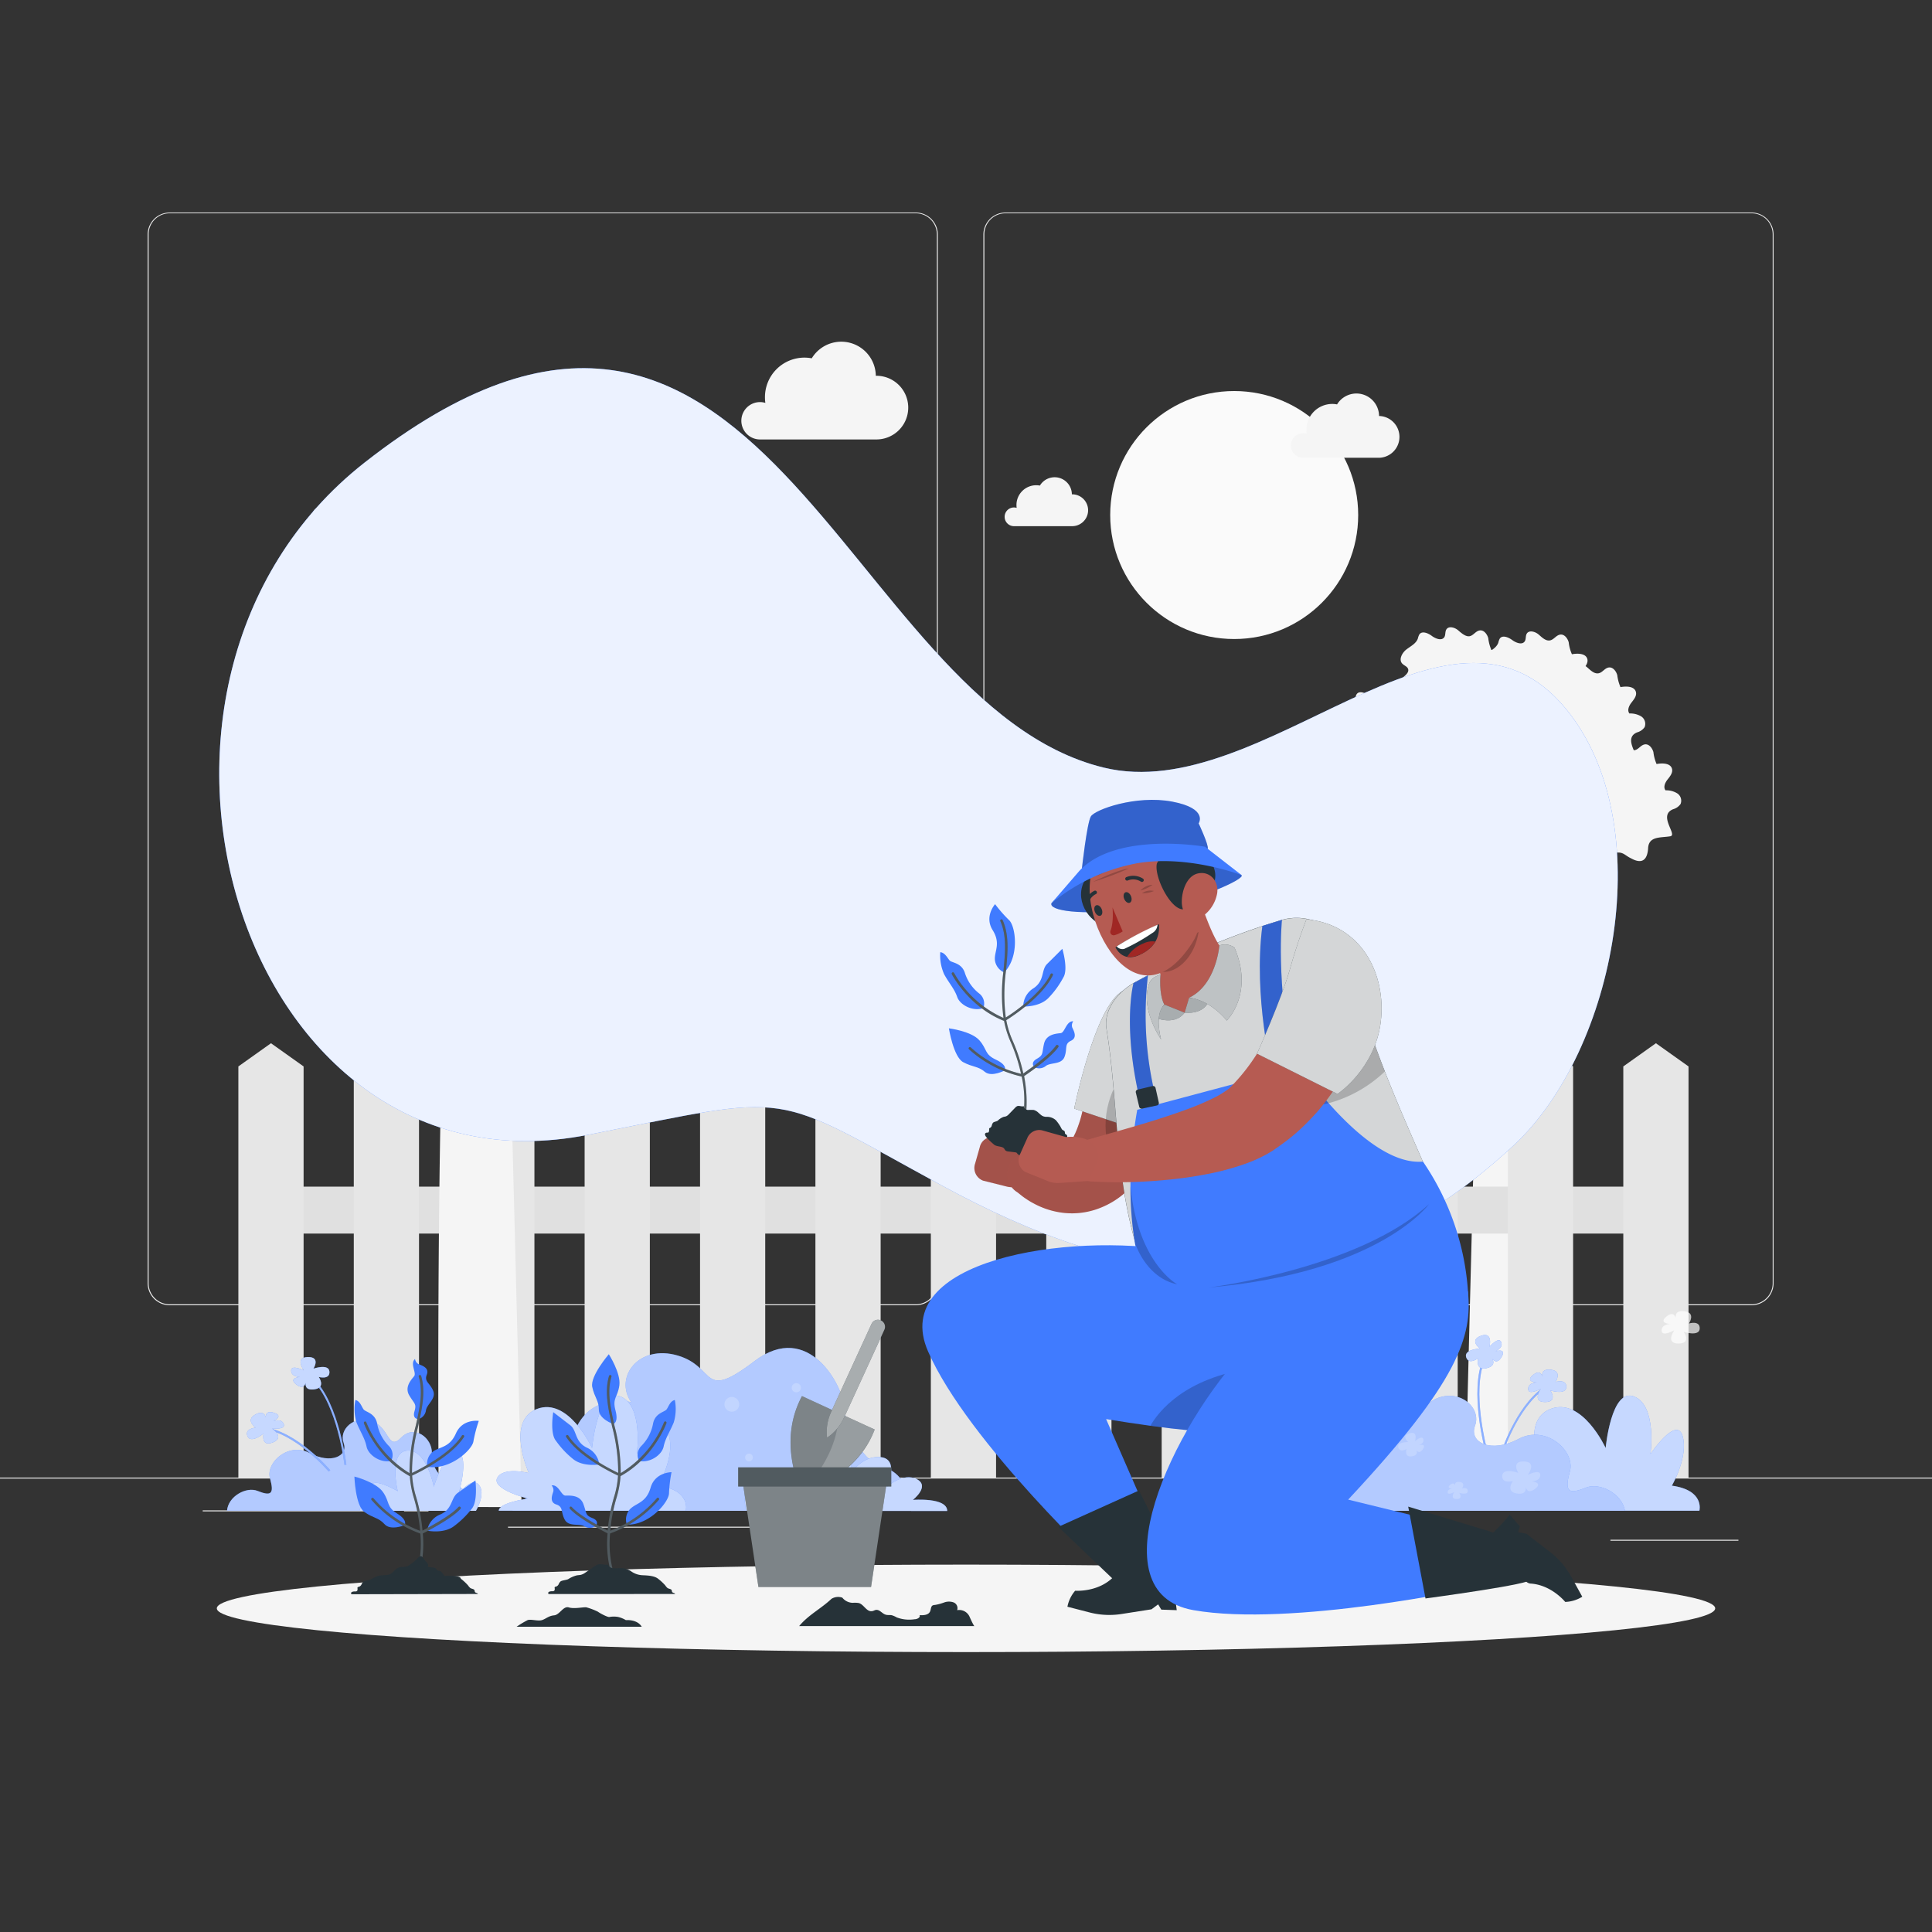 <svg xmlns="http://www.w3.org/2000/svg" viewBox="0 0 500 500"><rect x="0" y="0" width="500" height="500" fill="#333333" stroke="none"/><g id="background-complete"><rect y="382.4" width="500" height="0.25" style="fill:#ebebeb"></rect><rect x="416.78" y="398.49" width="33.12" height="0.25" style="fill:#ebebeb"></rect><rect x="322.53" y="401.21" width="8.69" height="0.25" style="fill:#ebebeb"></rect><rect x="396.59" y="389.21" width="19.19" height="0.25" style="fill:#ebebeb"></rect><rect x="52.46" y="390.89" width="43.19" height="0.25" style="fill:#ebebeb"></rect><rect x="104.56" y="390.89" width="6.33" height="0.25" style="fill:#ebebeb"></rect><rect x="131.47" y="395.11" width="93.68" height="0.25" style="fill:#ebebeb"></rect><path d="M237,337.8H43.91a5.71,5.71,0,0,1-5.7-5.71V60.66A5.71,5.71,0,0,1,43.91,55H237a5.71,5.71,0,0,1,5.71,5.71V332.09A5.71,5.71,0,0,1,237,337.8ZM43.91,55.2a5.46,5.46,0,0,0-5.45,5.46V332.09a5.46,5.46,0,0,0,5.45,5.46H237a5.47,5.47,0,0,0,5.46-5.46V60.66A5.47,5.47,0,0,0,237,55.2Z" style="fill:#ebebeb"></path><path d="M453.31,337.8H260.21a5.72,5.72,0,0,1-5.71-5.71V60.66A5.72,5.72,0,0,1,260.21,55h193.1A5.71,5.71,0,0,1,459,60.66V332.09A5.71,5.71,0,0,1,453.31,337.8ZM260.21,55.2a5.47,5.47,0,0,0-5.46,5.46V332.09a5.47,5.47,0,0,0,5.46,5.46h193.1a5.47,5.47,0,0,0,5.46-5.46V60.66a5.47,5.47,0,0,0-5.46-5.46Z" style="fill:#ebebeb"></path><circle cx="319.41" cy="133.29" r="32.09" style="fill:#fafafa"></circle><path d="M191.86,108.89a4.83,4.83,0,0,1,4.83-4.83,4.52,4.52,0,0,1,1.38.21,10.46,10.46,0,0,1-.1-1.49A10.23,10.23,0,0,1,208.2,92.55a10.6,10.6,0,0,1,1.88.18,8.94,8.94,0,0,1,16.58,4.52h.15a8.24,8.24,0,1,1,0,16.48H196.55A4.84,4.84,0,0,1,191.86,108.89Z" style="fill:#f5f5f5"></path><path d="M260,133.75a2.42,2.42,0,0,1,2.42-2.42,2.26,2.26,0,0,1,.69.11,6.16,6.16,0,0,1-.05-.75,5.11,5.11,0,0,1,5.11-5.11,5,5,0,0,1,.95.09,4.46,4.46,0,0,1,8.28,2.26h.08a4.12,4.12,0,1,1,0,8.24H262.3A2.42,2.42,0,0,1,260,133.75Z" style="fill:#f5f5f5"></path><path d="M396.32,215a2.42,2.42,0,0,1,2.42-2.42,2.61,2.61,0,0,1,.69.1,5.87,5.87,0,0,1-.05-.74,5.11,5.11,0,0,1,5.11-5.11,4.94,4.94,0,0,1,.95.09,4.46,4.46,0,0,1,8.28,2.26h.08a4.12,4.12,0,0,1,0,8.24H398.67A2.42,2.42,0,0,1,396.32,215Z" style="fill:#f5f5f5"></path><path d="M70.13,215.94a2.41,2.41,0,0,1,2.42-2.41,2.61,2.61,0,0,1,.69.1,6,6,0,0,1,0-.74,5.11,5.11,0,0,1,5.11-5.11,5.77,5.77,0,0,1,.94.08,4.47,4.47,0,0,1,8.29,2.26h.08a4.12,4.12,0,1,1,0,8.24H72.48A2.42,2.42,0,0,1,70.13,215.94Z" style="fill:#f5f5f5"></path><path d="M334.09,115.28a3.16,3.16,0,0,1,3.16-3.17,3,3,0,0,1,.91.14,7.77,7.77,0,0,1-.07-1,6.7,6.7,0,0,1,6.71-6.71,6.26,6.26,0,0,1,1.23.12,5.86,5.86,0,0,1,10.87,3h.1a5.41,5.41,0,0,1,0,10.81H337.16A3.16,3.16,0,0,1,334.09,115.28Z" style="fill:#f5f5f5"></path><path d="M426.3,221a6.66,6.66,0,0,0,.23-1.51c.19-3.13,3.18-2.64,5.73-3.06,2-.33-3.28-5.36.73-7a3.55,3.55,0,0,0,1.93-1.34,2.26,2.26,0,0,0-.87-2.78,5.34,5.34,0,0,0-3-.77c-.66-.79-.13-2,.51-2.8s1.4-1.74,1.16-2.74c-.36-1.51-2.47-1.56-4-1.27a10.92,10.92,0,0,1-.82-3.09c-.28-1-1.1-2.13-2.17-2s-1.61,1.26-2.6,1.49-2.13-.74-3-1.5-2.46-1.23-3.08-.23c-.37.59-.15,1.43-.53,2-.67,1-2.25.38-3.23-.34s-2.54-1.38-3.23-.38a4.25,4.25,0,0,0-.38,1c-.47,1.34-1.91,2-3,2.87s-2,2.56-1.07,3.61c.47.52,1.3.73,1.54,1.39.29.82-.55,1.56-1.22,2.12-1.11.94-1.31,3.76.16,4.53.61.33,1.51.43,1.66,1.11s-.48,1.07-.88,1.54a2.9,2.9,0,0,0,.89,4.33c.35.17.78.31.91.68a1.46,1.46,0,0,1-.08.82,4.16,4.16,0,0,0-.14,1.57.67.67,0,0,0,.19.49.73.73,0,0,0,.46.13c2.12.09,3.14-.65,4.43,1.19a1.48,1.48,0,0,0,.44.46,1.28,1.28,0,0,0,.58.15c1.45.12,2.4-.79,3.73-1,1.85-.23,2.24.72,3.86,1.48C424.59,223.5,425.82,222.76,426.3,221Z" style="fill:#f5f5f5"></path><path d="M402,218.39a8,8,0,0,0,.23-1.51c.18-3.13,3.17-2.64,5.72-3.06,2-.34-3.28-5.36.73-7a3.53,3.53,0,0,0,1.94-1.35,2.29,2.29,0,0,0-.88-2.78,5.41,5.41,0,0,0-3-.76c-.66-.79-.12-2,.51-2.8s1.41-1.74,1.17-2.74c-.36-1.51-2.48-1.56-4-1.27a10.69,10.69,0,0,1-.83-3.09c-.27-1-1.1-2.13-2.16-2s-1.62,1.25-2.61,1.49c-1.14.27-2.13-.75-3-1.5s-2.46-1.24-3.08-.24c-.37.6-.15,1.44-.53,2-.67,1-2.25.39-3.23-.33s-2.54-1.38-3.23-.38a4.25,4.25,0,0,0-.38,1c-.46,1.34-1.91,2-3,2.86s-2,2.57-1.06,3.62c.47.52,1.3.72,1.53,1.38.29.83-.55,1.56-1.22,2.13-1.1.94-1.3,3.76.16,4.53.62.33,1.52.43,1.67,1.1s-.48,1.08-.89,1.55a2.91,2.91,0,0,0,.89,4.33c.35.17.78.31.91.68a1.38,1.38,0,0,1-.08.82,4.32,4.32,0,0,0-.14,1.56.74.74,0,0,0,.19.5.8.8,0,0,0,.46.13c2.12.09,3.14-.66,4.43,1.18a1.11,1.11,0,0,0,1,.62c1.46.12,2.41-.79,3.74-1,1.84-.23,2.23.72,3.85,1.48C400.23,220.87,401.47,220.13,402,218.39Z" style="fill:#f5f5f5"></path><path d="M399.6,202.88a7.27,7.27,0,0,0,.23-1.51c.18-3.14,3.18-2.64,5.72-3.06,2-.34-3.28-5.36.73-7a3.5,3.5,0,0,0,1.94-1.35,2.29,2.29,0,0,0-.88-2.78,5.39,5.39,0,0,0-3-.76c-.65-.8-.12-2,.51-2.8s1.41-1.74,1.17-2.74c-.36-1.51-2.47-1.57-4-1.27a11.44,11.44,0,0,1-.83-3.1c-.27-1-1.1-2.12-2.16-2s-1.62,1.25-2.6,1.48c-1.15.27-2.14-.74-3-1.5s-2.47-1.23-3.09-.23c-.36.6-.14,1.43-.53,2-.66,1-2.24.39-3.22-.33s-2.55-1.38-3.24-.38a4.7,4.7,0,0,0-.38,1.05c-.46,1.34-1.91,2-3,2.86s-2,2.57-1.07,3.62c.47.51,1.3.72,1.53,1.38.29.82-.55,1.56-1.21,2.13-1.11.94-1.31,3.76.15,4.53.62.32,1.52.42,1.67,1.1s-.48,1.08-.89,1.55a2.91,2.91,0,0,0,.89,4.33c.35.17.79.31.92.68a1.34,1.34,0,0,1-.09.81,4.39,4.39,0,0,0-.14,1.57.79.79,0,0,0,.19.5.83.83,0,0,0,.47.13c2.11.09,3.13-.66,4.42,1.18a1.65,1.65,0,0,0,.44.47,1.51,1.51,0,0,0,.59.15c1.45.12,2.4-.79,3.73-1,1.84-.24,2.23.71,3.86,1.48C397.88,205.36,399.12,204.62,399.6,202.88Z" style="fill:#f5f5f5"></path><path d="M383.56,210.6a7.3,7.3,0,0,0,.22-1.51c.19-3.13,3.18-2.63,5.73-3.06,2-.33-3.28-5.35.73-7a3.51,3.51,0,0,0,1.93-1.35,2.26,2.26,0,0,0-.87-2.78,5.41,5.41,0,0,0-3-.76c-.66-.8-.13-2,.51-2.81s1.41-1.73,1.17-2.73c-.37-1.52-2.48-1.57-4-1.28a10.92,10.92,0,0,1-.82-3.09c-.28-1-1.1-2.13-2.17-2s-1.61,1.26-2.6,1.49-2.13-.74-3-1.5-2.46-1.23-3.08-.23c-.37.6-.15,1.43-.53,2-.67,1-2.25.39-3.23-.34s-2.54-1.38-3.23-.37a4.11,4.11,0,0,0-.38,1c-.46,1.33-1.91,2-3,2.86s-2,2.57-1.06,3.61c.47.52,1.29.73,1.53,1.39.29.82-.55,1.56-1.22,2.12-1.1.95-1.31,3.77.16,4.54.61.32,1.52.42,1.67,1.1s-.48,1.08-.89,1.54a2.91,2.91,0,0,0,.89,4.34c.35.17.78.3.91.67a1.46,1.46,0,0,1-.08.82,4.16,4.16,0,0,0-.14,1.57.56.56,0,0,0,.65.62c2.12.1,3.14-.65,4.43,1.19a1.41,1.41,0,0,0,.44.47,1.27,1.27,0,0,0,.58.14c1.46.12,2.41-.79,3.73-1,1.85-.23,2.24.72,3.86,1.48C381.84,213.09,383.08,212.35,383.56,210.6Z" style="fill:#f5f5f5"></path><path d="M367.34,207a8.26,8.26,0,0,0,.23-1.51c.18-3.14,3.18-2.64,5.72-3.07,2-.33-3.28-5.35.73-7a3.5,3.5,0,0,0,1.94-1.35,2.28,2.28,0,0,0-.88-2.78,5.39,5.39,0,0,0-3-.76c-.65-.8-.12-2,.51-2.81s1.41-1.73,1.17-2.73c-.36-1.51-2.48-1.57-4-1.27a11.09,11.09,0,0,1-.83-3.1c-.27-1-1.1-2.13-2.16-2s-1.62,1.26-2.6,1.49c-1.15.27-2.14-.74-3-1.5s-2.47-1.23-3.09-.23c-.37.6-.14,1.43-.53,2-.66,1-2.24.39-3.22-.34s-2.55-1.38-3.24-.37a4.52,4.52,0,0,0-.38,1.05c-.46,1.34-1.91,2-3,2.86s-2,2.57-1.07,3.61c.47.52,1.3.73,1.53,1.39.29.82-.55,1.56-1.21,2.13-1.11.94-1.31,3.76.15,4.53.62.32,1.52.42,1.67,1.1s-.48,1.08-.89,1.55a2.91,2.91,0,0,0,.89,4.33c.35.17.79.31.92.67a1.37,1.37,0,0,1-.09.82,4.39,4.39,0,0,0-.14,1.57.56.56,0,0,0,.66.62c2.11.1,3.13-.65,4.42,1.19a1.65,1.65,0,0,0,.44.47,1.31,1.31,0,0,0,.59.14c1.45.12,2.4-.78,3.73-.95,1.84-.24,2.23.71,3.86,1.48C365.62,209.52,366.86,208.78,367.34,207Z" style="fill:#f5f5f5"></path><path d="M367.13,224.38a6.63,6.63,0,0,0,.18-1.19c.14-2.46,2.5-2.07,4.5-2.41,1.57-.26-2.58-4.22.58-5.49a2.8,2.8,0,0,0,1.52-1.06,1.79,1.79,0,0,0-.68-2.19,4.24,4.24,0,0,0-2.4-.6c-.52-.63-.1-1.57.4-2.21s1.11-1.37.92-2.15c-.28-1.19-1.95-1.24-3.15-1a8.8,8.8,0,0,1-.65-2.43c-.21-.82-.86-1.68-1.7-1.57s-1.28,1-2,1.17-1.68-.59-2.39-1.18-1.94-1-2.42-.19c-.3.47-.12,1.13-.42,1.59-.53.81-1.77.31-2.54-.26s-2-1.09-2.55-.3a3.43,3.43,0,0,0-.3.83c-.36,1.05-1.5,1.58-2.39,2.25s-1.59,2-.84,2.85c.37.41,1,.57,1.21,1.09s-.44,1.23-1,1.67c-.87.75-1,3,.12,3.57.49.26,1.2.34,1.32.87s-.38.85-.7,1.22a2.29,2.29,0,0,0,.7,3.41c.27.13.61.24.72.53a1.13,1.13,0,0,1-.07.65,3.41,3.41,0,0,0-.11,1.23.54.54,0,0,0,.15.39.59.59,0,0,0,.37.1c1.66.08,2.46-.51,3.48.94a1.2,1.2,0,0,0,.35.36,1,1,0,0,0,.46.12c1.14.09,1.89-.62,2.94-.76,1.45-.18,1.75.57,3,1.17C365.78,226.34,366.75,225.75,367.13,224.38Z" style="fill:#f5f5f5"></path><path d="M358,218.39a7.27,7.27,0,0,0,.23-1.51c.19-3.13,3.18-2.64,5.72-3.06,2-.34-3.27-5.36.74-7a3.51,3.51,0,0,0,1.93-1.35,2.29,2.29,0,0,0-.87-2.78,5.42,5.42,0,0,0-3.05-.76c-.65-.79-.12-2,.51-2.8s1.41-1.74,1.17-2.74c-.36-1.51-2.47-1.56-4-1.27a11.37,11.37,0,0,1-.83-3.09c-.27-1-1.09-2.13-2.16-2s-1.62,1.25-2.6,1.49c-1.14.27-2.13-.75-3-1.5s-2.47-1.24-3.08-.24c-.37.6-.15,1.44-.54,2-.66,1-2.24.39-3.22-.33s-2.54-1.38-3.23-.38a3.88,3.88,0,0,0-.38,1c-.47,1.34-1.92,2-3,2.86s-2,2.57-1.07,3.62c.47.52,1.3.72,1.53,1.38.3.83-.55,1.56-1.21,2.13-1.11.94-1.31,3.76.16,4.53.61.33,1.51.43,1.66,1.1s-.48,1.08-.89,1.55a2.91,2.91,0,0,0,.89,4.33c.36.17.79.31.92.68a1.38,1.38,0,0,1-.09.82,4.32,4.32,0,0,0-.14,1.56.79.79,0,0,0,.19.5.83.83,0,0,0,.47.13c2.11.09,3.13-.66,4.42,1.18a1.65,1.65,0,0,0,.44.47,1.51,1.51,0,0,0,.59.15c1.45.12,2.4-.79,3.73-1,1.84-.23,2.24.72,3.86,1.48C356.32,220.87,357.56,220.13,358,218.39Z" style="fill:#f5f5f5"></path><path d="M383.56,191.52a7.3,7.3,0,0,0,.22-1.51c.19-3.13,3.18-2.63,5.73-3.06,2-.33-3.28-5.35.73-7a3.51,3.51,0,0,0,1.93-1.35,2.26,2.26,0,0,0-.87-2.78,5.41,5.41,0,0,0-3-.76c-.66-.8-.13-2,.51-2.81s1.41-1.73,1.17-2.73c-.37-1.52-2.48-1.57-4-1.28a10.92,10.92,0,0,1-.82-3.09c-.28-1-1.1-2.13-2.17-2s-1.61,1.26-2.6,1.49-2.13-.74-3-1.5-2.46-1.23-3.08-.23c-.37.6-.15,1.43-.53,2-.67,1-2.25.39-3.23-.34s-2.54-1.38-3.23-.37a4.11,4.11,0,0,0-.38,1.05c-.46,1.33-1.91,2-3,2.86s-2,2.57-1.06,3.61c.47.52,1.29.73,1.53,1.39.29.82-.55,1.56-1.22,2.12-1.1.95-1.31,3.77.16,4.54.61.32,1.52.42,1.67,1.1s-.48,1.08-.89,1.54a2.91,2.91,0,0,0,.89,4.34c.35.17.78.3.91.67a1.46,1.46,0,0,1-.08.82,4.16,4.16,0,0,0-.14,1.57.56.56,0,0,0,.65.62c2.12.1,3.14-.65,4.43,1.19a1.41,1.41,0,0,0,.44.47,1.27,1.27,0,0,0,.58.14c1.46.12,2.41-.79,3.73-1,1.85-.23,2.24.72,3.86,1.48C381.84,194,383.08,193.27,383.56,191.52Z" style="fill:#f5f5f5"></path><path d="M404.39,192.59a8,8,0,0,0,.23-1.51c.18-3.13,3.17-2.64,5.72-3.06,2-.34-3.28-5.36.73-7a3.53,3.53,0,0,0,1.94-1.35,2.29,2.29,0,0,0-.88-2.78,5.41,5.41,0,0,0-3-.76c-.66-.79-.12-2,.51-2.8s1.41-1.74,1.17-2.74c-.37-1.51-2.48-1.56-4-1.27a10.69,10.69,0,0,1-.83-3.09c-.27-1-1.1-2.13-2.16-2s-1.62,1.25-2.61,1.49c-1.14.27-2.13-.75-3-1.5s-2.46-1.24-3.08-.24c-.37.6-.15,1.44-.53,2-.67,1-2.25.39-3.23-.33s-2.54-1.38-3.23-.38a4.25,4.25,0,0,0-.38,1.05c-.46,1.34-1.91,2-3,2.87s-2,2.56-1.06,3.61c.47.52,1.3.72,1.53,1.38.29.83-.55,1.56-1.22,2.13-1.1.94-1.3,3.76.16,4.53.62.33,1.52.43,1.67,1.1s-.48,1.08-.89,1.55a2.91,2.91,0,0,0,.89,4.33c.35.17.78.31.91.68a1.38,1.38,0,0,1-.08.82,4.32,4.32,0,0,0-.14,1.56.74.74,0,0,0,.19.5.8.8,0,0,0,.46.13c2.12.09,3.14-.66,4.43,1.18a1.11,1.11,0,0,0,1,.62c1.46.12,2.41-.79,3.74-1,1.84-.23,2.23.72,3.85,1.48C402.67,195.07,403.91,194.33,404.39,192.59Z" style="fill:#f5f5f5"></path><path d="M417,201.12a7.47,7.47,0,0,0,.23-1.52c.18-3.13,3.18-2.63,5.72-3.06,2-.33-3.27-5.35.73-7a3.5,3.5,0,0,0,1.94-1.35,2.29,2.29,0,0,0-.87-2.78,5.44,5.44,0,0,0-3.05-.76c-.65-.8-.12-2,.51-2.81s1.41-1.73,1.17-2.73c-.36-1.52-2.47-1.57-4-1.28a11.27,11.27,0,0,1-.83-3.09c-.27-1-1.1-2.13-2.16-2s-1.62,1.26-2.6,1.49c-1.15.27-2.14-.74-3-1.5s-2.47-1.23-3.08-.23c-.37.6-.15,1.43-.54,2-.66,1-2.24.39-3.22-.34s-2.55-1.38-3.24-.37a4.52,4.52,0,0,0-.38,1c-.46,1.33-1.91,2-3,2.86s-2,2.57-1.07,3.61c.47.52,1.3.73,1.53,1.39.29.82-.55,1.56-1.21,2.12-1.11.95-1.31,3.77.15,4.54.62.32,1.52.42,1.67,1.1s-.48,1.08-.89,1.54a2.92,2.92,0,0,0,.89,4.34c.35.17.79.3.92.67a1.37,1.37,0,0,1-.09.82,4.37,4.37,0,0,0-.14,1.57.76.76,0,0,0,.19.49.7.7,0,0,0,.47.13c2.11.1,3.13-.65,4.42,1.19a1.65,1.65,0,0,0,.44.47,1.35,1.35,0,0,0,.59.14c1.45.12,2.4-.79,3.73-1,1.84-.24,2.23.71,3.86,1.47C415.32,203.6,416.56,202.86,417,201.12Z" style="fill:#f5f5f5"></path><path d="M413.2,211.89s-5.29,7.48-7.11,9.85-10.95,17.16-12.19,26.93c-.14,1.05-.27,1.94-.39,2.73,3.92,25.9,3.31,130.53,3.17,138.64H379.12c1.92-80.14,3.95-150,3.56-152.57s-5.61-13-13.63-17.22-15-18.21-15-18.21h2.56s4.74,8.57,11.49,13.32a26.09,26.09,0,0,0,3,1.8A43.07,43.07,0,0,1,373.86,202l1.38,1.27c-1.87,7.64-1.62,12.53-1.06,15.34a27.59,27.59,0,0,1,7,4.68c7-9.11,10.94-29.94,10.94-29.94l1.8,1a107.46,107.46,0,0,1-2.32,12.78c-1.31,5.39-5.17,15.54-7,20.14a47.6,47.6,0,0,1,5.29,9.93,4.43,4.43,0,0,1,.68-.81c4.56-4.12,13.14-23.61,13.14-23.61,2.07-4.53-1.1-16.42-1.1-16.42H405l1.08,10.4,6-6.57,1.09.91-6.38,8.22-3.29,10.4,8.58-9.49Z" style="fill:#f5f5f5"></path><rect x="70.13" y="307.1" width="358.42" height="12.15" style="fill:#e0e0e0"></rect><polygon points="78.57 382.55 61.69 382.55 61.69 275.99 70.13 269.99 78.57 275.99 78.57 382.55" style="fill:#e6e6e6"></polygon><polygon points="108.44 382.55 91.56 382.55 91.56 275.99 100 269.99 108.44 275.99 108.44 382.55" style="fill:#e6e6e6"></polygon><polygon points="138.31 382.55 121.43 382.55 121.43 275.99 129.87 269.99 138.31 275.99 138.31 382.55" style="fill:#e6e6e6"></polygon><polygon points="168.18 382.55 151.3 382.55 151.3 275.99 159.74 269.99 168.18 275.99 168.18 382.55" style="fill:#e6e6e6"></polygon><polygon points="198.04 382.55 181.17 382.55 181.17 275.99 189.6 269.99 198.04 275.99 198.04 382.55" style="fill:#e6e6e6"></polygon><polygon points="227.91 382.55 211.03 382.55 211.03 275.99 219.47 269.99 227.91 275.99 227.91 382.55" style="fill:#e6e6e6"></polygon><polygon points="257.78 382.55 240.9 382.55 240.9 275.99 249.34 269.99 257.78 275.99 257.78 382.55" style="fill:#e6e6e6"></polygon><polygon points="287.65 382.55 270.77 382.55 270.77 275.99 279.21 269.99 287.65 275.99 287.65 382.55" style="fill:#e6e6e6"></polygon><polygon points="317.52 382.55 300.64 382.55 300.64 275.99 309.08 269.99 317.52 275.99 317.52 382.55" style="fill:#e6e6e6"></polygon><polygon points="347.39 382.55 330.51 382.55 330.51 275.99 338.95 269.99 347.39 275.99 347.39 382.55" style="fill:#e6e6e6"></polygon><polygon points="377.25 382.55 360.38 382.55 360.38 275.99 368.81 269.99 377.25 275.99 377.25 382.55" style="fill:#e6e6e6"></polygon><polygon points="407.12 382.55 390.24 382.55 390.24 275.99 398.68 269.99 407.12 275.99 407.12 382.55" style="fill:#e6e6e6"></polygon><polygon points="436.99 382.55 420.11 382.55 420.11 275.99 428.55 269.99 436.99 275.99 436.99 382.55" style="fill:#e6e6e6"></polygon><path d="M77.41,183.84a8.9,8.9,0,0,1-.28-1.84c-.22-3.83-3.87-3.22-7-3.74-2.42-.4,4-6.53-.89-8.51a4.3,4.3,0,0,1-2.36-1.64A2.77,2.77,0,0,1,68,164.72a6.62,6.62,0,0,1,3.72-.94c.79-1,.15-2.42-.63-3.42s-1.71-2.11-1.42-3.33c.44-1.85,3-1.91,4.88-1.56.69-1.11.67-2.5,1-3.77s1.34-2.59,2.64-2.44,2,1.54,3.17,1.82c1.4.33,2.6-.91,3.7-1.83s3-1.5,3.76-.28c.45.72.18,1.74.65,2.46.81,1.25,2.74.47,3.93-.41s3.11-1.68,3.95-.46a5.14,5.14,0,0,1,.46,1.28c.57,1.63,2.33,2.45,3.71,3.5s2.46,3.13,1.3,4.4c-.58.63-1.59.89-1.87,1.69-.36,1,.67,1.91,1.48,2.6,1.35,1.15,1.6,4.59-.19,5.53-.75.39-1.85.51-2,1.34s.58,1.32,1.08,1.89a3.54,3.54,0,0,1-1.09,5.28c-.42.21-1,.38-1.11.83a1.7,1.7,0,0,0,.1,1,5.19,5.19,0,0,1,.17,1.92.85.85,0,0,1-.23.6.93.93,0,0,1-.57.16c-2.58.11-3.82-.8-5.4,1.45a1.92,1.92,0,0,1-.53.57,1.76,1.76,0,0,1-.71.17c-1.78.15-2.94-1-4.56-1.16-2.25-.29-2.72.87-4.7,1.8C79.51,186.87,78,186,77.41,183.84Z" style="fill:#f5f5f5"></path><path d="M107.13,180.63a8.9,8.9,0,0,1-.28-1.84c-.23-3.83-3.88-3.22-7-3.74-2.43-.4,4-6.53-.9-8.51a4.37,4.37,0,0,1-2.36-1.64,2.78,2.78,0,0,1,1.07-3.39,6.61,6.61,0,0,1,3.71-.94c.8-1,.15-2.43-.62-3.42s-1.72-2.11-1.43-3.33c.45-1.85,3-1.91,4.88-1.56.69-1.11.68-2.5,1-3.77s1.34-2.59,2.64-2.44,2,1.54,3.18,1.82c1.39.33,2.6-.91,3.69-1.83s3-1.5,3.76-.29c.45.73.18,1.75.65,2.47.82,1.24,2.74.47,3.94-.41s3.1-1.68,3.94-.46a5.17,5.17,0,0,1,.47,1.28c.56,1.63,2.33,2.45,3.7,3.49s2.47,3.13,1.3,4.41c-.57.63-1.58.89-1.87,1.69-.35,1,.67,1.91,1.49,2.6,1.35,1.15,1.59,4.59-.19,5.53-.75.39-1.85.51-2,1.34s.59,1.32,1.09,1.89a3.54,3.54,0,0,1-1.09,5.28c-.43.21-1,.38-1.12.83a1.62,1.62,0,0,0,.11,1,5.41,5.41,0,0,1,.17,1.92.89.89,0,0,1-.23.6,1,1,0,0,1-.57.16c-2.58.11-3.83-.8-5.4,1.45a2,2,0,0,1-.54.57,1.69,1.69,0,0,1-.71.17c-1.77.15-2.93-1-4.55-1.16-2.25-.29-2.73.87-4.71,1.8C109.22,183.66,107.71,182.75,107.13,180.63Z" style="fill:#f5f5f5"></path><path d="M110,161.71a8.89,8.89,0,0,1-.28-1.85c-.22-3.82-3.87-3.21-7-3.73-2.42-.41,4-6.54-.89-8.51A4.26,4.26,0,0,1,99.48,146a2.77,2.77,0,0,1,1.06-3.39,6.54,6.54,0,0,1,3.72-.93c.79-1,.14-2.43-.63-3.42s-1.72-2.12-1.42-3.34c.44-1.84,3-1.91,4.88-1.55.69-1.11.67-2.51,1-3.77s1.34-2.6,2.64-2.44,2,1.53,3.17,1.81c1.4.33,2.6-.9,3.7-1.83s3-1.5,3.76-.28c.45.73.18,1.75.65,2.47.81,1.24,2.74.47,3.93-.41s3.1-1.69,4-.46a5.41,5.41,0,0,1,.46,1.28c.57,1.63,2.33,2.44,3.71,3.49s2.46,3.13,1.3,4.41c-.58.63-1.59.89-1.87,1.69-.36,1,.67,1.9,1.48,2.59,1.35,1.15,1.6,4.59-.19,5.53-.75.4-1.85.52-2,1.35s.59,1.31,1.09,1.88a3.55,3.55,0,0,1-1.09,5.29c-.43.2-.95.37-1.11.82a1.66,1.66,0,0,0,.1,1,5.35,5.35,0,0,1,.17,1.91.89.89,0,0,1-.23.61.86.86,0,0,1-.57.15c-2.58.12-3.82-.79-5.4,1.45a1.81,1.81,0,0,1-.53.57,1.63,1.63,0,0,1-.72.18c-1.77.15-2.93-1-4.55-1.17-2.25-.28-2.73.88-4.71,1.81C112.09,164.73,110.58,163.83,110,161.71Z" style="fill:#f5f5f5"></path><path d="M129.57,171.13a8.9,8.9,0,0,1-.28-1.84c-.23-3.82-3.88-3.22-7-3.74-2.43-.4,4-6.53-.9-8.51a4.28,4.28,0,0,1-2.36-1.64,2.78,2.78,0,0,1,1.07-3.39,6.49,6.49,0,0,1,3.71-.93c.8-1,.15-2.43-.62-3.42s-1.72-2.12-1.43-3.34c.44-1.85,3-1.91,4.88-1.55.69-1.12.68-2.51,1-3.78s1.34-2.59,2.64-2.43,2,1.53,3.18,1.81c1.39.33,2.6-.9,3.69-1.83s3-1.5,3.76-.28c.45.73.18,1.74.65,2.46.81,1.25,2.74.47,3.94-.41s3.1-1.68,3.94-.46a4.77,4.77,0,0,1,.46,1.28c.57,1.64,2.34,2.45,3.71,3.5s2.46,3.13,1.3,4.4c-.57.64-1.58.89-1.87,1.69-.35,1,.67,1.91,1.48,2.6,1.35,1.15,1.6,4.59-.19,5.53-.75.39-1.85.51-2,1.34s.59,1.32,1.08,1.89a3.55,3.55,0,0,1-1.08,5.28c-.43.21-1,.38-1.12.83a1.74,1.74,0,0,0,.1,1,5.14,5.14,0,0,1,.18,1.91.86.86,0,0,1-.24.6.9.9,0,0,1-.56.16c-2.58.12-3.83-.8-5.4,1.45a1.84,1.84,0,0,1-.54.57,1.91,1.91,0,0,1-.71.18c-1.78.14-2.93-1-4.56-1.17-2.24-.29-2.72.87-4.7,1.8C131.66,174.16,130.15,173.25,129.57,171.13Z" style="fill:#f5f5f5"></path><path d="M149.35,166.78a8.9,8.9,0,0,1-.28-1.84c-.23-3.83-3.88-3.22-7-3.74-2.43-.41,4-6.53-.9-8.51a4.33,4.33,0,0,1-2.36-1.65,2.78,2.78,0,0,1,1.07-3.39,6.69,6.69,0,0,1,3.71-.93c.8-1,.15-2.43-.62-3.42s-1.72-2.11-1.43-3.34c.45-1.84,3-1.91,4.89-1.55.68-1.11.67-2.51,1-3.77s1.34-2.6,2.64-2.44,2,1.53,3.18,1.82c1.39.33,2.6-.91,3.69-1.83s3-1.51,3.76-.29c.46.73.19,1.75.65,2.47.82,1.24,2.74.47,3.94-.41s3.1-1.69,3.94-.46a5.17,5.17,0,0,1,.47,1.28c.56,1.63,2.33,2.45,3.7,3.49s2.47,3.13,1.3,4.41c-.57.63-1.58.89-1.86,1.69-.36,1,.66,1.9,1.48,2.6,1.35,1.14,1.59,4.58-.19,5.52-.75.4-1.85.52-2,1.35s.59,1.31,1.09,1.88a3.55,3.55,0,0,1-1.09,5.29c-.43.21-1,.38-1.11.82a1.66,1.66,0,0,0,.1,1,5.39,5.39,0,0,1,.17,1.92.91.91,0,0,1-.23.6.93.93,0,0,1-.57.16c-2.58.11-3.82-.8-5.4,1.44a1.74,1.74,0,0,1-.54.57,1.56,1.56,0,0,1-.71.18c-1.77.15-2.93-1-4.55-1.17-2.25-.28-2.73.88-4.71,1.81C151.44,169.8,149.93,168.9,149.35,166.78Z" style="fill:#f5f5f5"></path><path d="M149.61,187.94a6.8,6.8,0,0,1-.22-1.45c-.18-3-3.06-2.53-5.5-2.94-1.91-.32,3.15-5.15-.7-6.7a3.36,3.36,0,0,1-1.86-1.3,2.17,2.17,0,0,1,.84-2.67,5.15,5.15,0,0,1,2.92-.73c.63-.77.12-1.91-.49-2.69s-1.35-1.67-1.12-2.63c.35-1.46,2.37-1.51,3.84-1.23a10.41,10.41,0,0,0,.79-3c.27-1,1.06-2,2.08-1.92s1.56,1.21,2.5,1.43c1.1.26,2.05-.71,2.91-1.44s2.37-1.18,3-.22c.36.57.15,1.37.52,1.94.64,1,2.15.37,3.09-.32s2.45-1.33,3.11-.36a3.72,3.72,0,0,1,.36,1c.45,1.29,1.84,1.93,2.92,2.75s1.94,2.47,1,3.48c-.45.49-1.25.69-1.47,1.33s.52,1.5,1.16,2c1.07.9,1.26,3.61-.15,4.35-.59.31-1.45.41-1.6,1.06s.46,1,.86,1.49a2.8,2.8,0,0,1-.86,4.16c-.34.16-.75.29-.88.65a1.32,1.32,0,0,0,.08.78,4.07,4.07,0,0,1,.14,1.51.67.67,0,0,1-.19.47.67.67,0,0,1-.44.13c-2,.09-3-.63-4.25,1.14a1.54,1.54,0,0,1-.43.45,1.29,1.29,0,0,1-.56.14c-1.39.11-2.31-.76-3.58-.92-1.77-.23-2.15.69-3.71,1.42C151.26,190.32,150.07,189.61,149.61,187.94Z" style="fill:#f5f5f5"></path><path d="M160.69,180.63a8.9,8.9,0,0,1-.28-1.84c-.22-3.83-3.87-3.22-7-3.74-2.42-.4,4-6.53-.89-8.51a4.3,4.3,0,0,1-2.36-1.64,2.76,2.76,0,0,1,1.06-3.39,6.62,6.62,0,0,1,3.72-.94c.79-1,.14-2.43-.63-3.42s-1.71-2.11-1.42-3.33c.44-1.85,3-1.91,4.88-1.56.69-1.11.67-2.5,1-3.77s1.34-2.59,2.64-2.44,2,1.54,3.17,1.82c1.4.33,2.6-.91,3.7-1.83s3-1.5,3.76-.29c.45.73.18,1.75.65,2.47.81,1.24,2.74.47,3.93-.41s3.11-1.68,3.95-.46a5.58,5.58,0,0,1,.46,1.28c.57,1.63,2.33,2.45,3.71,3.49s2.46,3.13,1.3,4.41c-.58.63-1.59.89-1.87,1.69-.36,1,.67,1.91,1.48,2.6,1.35,1.15,1.6,4.59-.19,5.53-.75.39-1.85.51-2,1.34s.58,1.32,1.08,1.89a3.54,3.54,0,0,1-1.09,5.28c-.43.21-.95.38-1.11.83a1.62,1.62,0,0,0,.1,1,5.19,5.19,0,0,1,.17,1.92.85.85,0,0,1-.23.6.93.93,0,0,1-.57.16c-2.58.11-3.82-.8-5.4,1.45a2.06,2.06,0,0,1-.53.57,1.77,1.77,0,0,1-.72.17c-1.77.15-2.93-1-4.55-1.16-2.25-.29-2.72.87-4.71,1.8C162.79,183.66,161.28,182.75,160.69,180.63Z" style="fill:#f5f5f5"></path><path d="M129.57,147.85a8.9,8.9,0,0,1-.28-1.84c-.23-3.82-3.88-3.22-7-3.73-2.43-.41,4-6.54-.9-8.51a4.35,4.35,0,0,1-2.36-1.65,2.78,2.78,0,0,1,1.07-3.39,6.49,6.49,0,0,1,3.71-.93c.8-1,.15-2.43-.62-3.42s-1.72-2.12-1.43-3.34c.44-1.84,3-1.91,4.88-1.55.69-1.12.68-2.51,1-3.77s1.34-2.6,2.64-2.44,2,1.53,3.18,1.81c1.39.33,2.6-.9,3.69-1.83s3-1.5,3.76-.28c.45.73.18,1.75.65,2.46.81,1.25,2.74.48,3.94-.41s3.1-1.68,3.94-.45a4.65,4.65,0,0,1,.46,1.28c.57,1.63,2.34,2.44,3.71,3.49s2.46,3.13,1.3,4.41c-.57.63-1.58.88-1.87,1.69-.35,1,.67,1.9,1.48,2.59,1.35,1.15,1.6,4.59-.19,5.53-.75.4-1.85.52-2,1.34s.59,1.32,1.08,1.89a3.56,3.56,0,0,1-1.08,5.29c-.43.2-1,.37-1.12.82a1.74,1.74,0,0,0,.1,1,5.14,5.14,0,0,1,.18,1.91.86.86,0,0,1-.24.6.9.9,0,0,1-.56.16c-2.58.12-3.83-.8-5.4,1.45a1.36,1.36,0,0,1-1.25.75c-1.78.14-2.93-1-4.56-1.17-2.24-.29-2.72.87-4.7,1.81C131.66,150.88,130.15,150,129.57,147.85Z" style="fill:#f5f5f5"></path><path d="M104.15,149.15a8.9,8.9,0,0,1-.28-1.84c-.22-3.82-3.87-3.22-7-3.73-2.42-.41,4-6.54-.89-8.51a4.31,4.31,0,0,1-2.36-1.65A2.77,2.77,0,0,1,94.7,130a6.54,6.54,0,0,1,3.72-.93c.79-1,.14-2.43-.63-3.42s-1.72-2.12-1.42-3.34c.44-1.84,3-1.91,4.88-1.55.69-1.12.67-2.51,1-3.78s1.34-2.59,2.64-2.43,2,1.53,3.17,1.81c1.4.33,2.6-.9,3.7-1.83s3-1.5,3.76-.28c.45.73.18,1.75.65,2.46.81,1.25,2.74.48,3.93-.41s3.1-1.68,4-.45a5.26,5.26,0,0,1,.46,1.28c.57,1.63,2.33,2.44,3.71,3.49s2.46,3.13,1.3,4.41c-.58.63-1.59.88-1.87,1.69-.36,1,.67,1.9,1.48,2.59,1.35,1.15,1.6,4.59-.19,5.53-.75.4-1.85.52-2,1.34s.59,1.32,1.09,1.89a3.55,3.55,0,0,1-1.09,5.29c-.43.2-1,.37-1.11.82a1.66,1.66,0,0,0,.1,1,5.35,5.35,0,0,1,.17,1.91.85.85,0,0,1-.23.6.93.93,0,0,1-.57.16c-2.58.12-3.82-.8-5.4,1.45a1.81,1.81,0,0,1-.53.57,1.78,1.78,0,0,1-.72.18c-1.77.14-2.93-1-4.55-1.17-2.25-.29-2.73.87-4.71,1.8C106.25,152.18,104.74,151.28,104.15,149.15Z" style="fill:#f5f5f5"></path><path d="M88.71,159.55a8.93,8.93,0,0,1-.27-1.84c-.23-3.82-3.88-3.22-7-3.73-2.42-.41,4-6.54-.89-8.51a4.31,4.31,0,0,1-2.36-1.65,2.78,2.78,0,0,1,1.07-3.39A6.49,6.49,0,0,1,83,139.5c.8-1,.15-2.43-.62-3.42s-1.72-2.12-1.43-3.34c.44-1.84,3-1.91,4.88-1.55.69-1.12.68-2.51,1-3.77s1.34-2.6,2.64-2.44,2,1.53,3.17,1.81c1.4.33,2.61-.9,3.7-1.83s3-1.5,3.76-.28c.45.73.18,1.75.65,2.46.81,1.25,2.74.48,3.94-.41s3.1-1.68,3.94-.45a5,5,0,0,1,.46,1.28c.57,1.63,2.33,2.44,3.71,3.49s2.46,3.13,1.3,4.41c-.57.63-1.58.88-1.87,1.69-.36,1,.67,1.9,1.48,2.59,1.35,1.15,1.6,4.59-.19,5.53-.75.4-1.85.52-2,1.34s.58,1.32,1.08,1.89a3.56,3.56,0,0,1-1.08,5.29c-.43.2-1,.37-1.12.82a1.74,1.74,0,0,0,.1,1,5.14,5.14,0,0,1,.18,1.91.7.7,0,0,1-.8.76c-2.58.12-3.83-.8-5.4,1.45a1.74,1.74,0,0,1-.54.57,1.59,1.59,0,0,1-.71.18c-1.78.14-2.94-1-4.56-1.17-2.25-.29-2.72.87-4.7,1.81C90.81,162.58,89.3,161.68,88.71,159.55Z" style="fill:#f5f5f5"></path><path d="M93.39,172.7s6.46,9.13,8.69,12,13.35,20.93,14.87,32.85c.16,1.28.32,2.37.47,3.33-4.78,31.6-4,159.24-3.86,169.14H135c-2.35-97.78-4.83-183-4.35-186.13.5-3.3,6.84-15.85,16.64-21s18.26-22.22,18.26-22.22h-3.12s-5.79,10.46-14,16.25a31.74,31.74,0,0,1-3.71,2.2,52.54,52.54,0,0,0-3.27-18.45l-1.69,1.56c2.28,9.32,2,15.28,1.29,18.71a34.24,34.24,0,0,0-8.52,5.7c-8.54-11.11-13.34-36.52-13.34-36.52l-2.19,1.2a129.61,129.61,0,0,0,2.82,15.58c1.6,6.58,6.31,19,8.51,24.58a58.19,58.19,0,0,0-6.46,12.12,5,5,0,0,0-.82-1c-5.57-5-16-28.81-16-28.81-2.53-5.52,1.34-20,1.34-20h-2.92l-1.31,12.69-7.35-8-1.34,1.12,7.8,10,4,12.7L94.73,170.7Z" style="fill:#f5f5f5"></path></g><g id="background-simple"><path d="M285.62,198.65C217.76,182.1,197,39.12,94.28,119.77,21.44,177,62.06,311.55,152.18,293.69c54.55-10.8,46.19-11.59,91.62,13.14,46,25.06,97.08,37,148-10.47,26.35-24.57,37.84-83.22,13.49-112.87C374.84,146.4,327.07,208.76,285.62,198.65Z" style="fill:#407BFF"></path><path d="M285.62,198.65C217.76,182.1,197,39.12,94.28,119.77,21.44,177,62.06,311.55,152.18,293.69c54.55-10.8,46.19-11.59,91.62,13.14,46,25.06,97.08,37,148-10.47,26.35-24.57,37.84-83.22,13.49-112.87C374.84,146.4,327.07,208.76,285.62,198.65Z" style="fill:#fff;opacity:0.9"></path></g><g id="Shadow"><ellipse id="path" cx="250" cy="416.24" rx="193.89" ry="11.32" style="fill:#f5f5f5"></ellipse></g><g id="Plant"><path d="M384.83,375.15c0-.15-4.09-15.07-.51-23.34l-.46-.2c-3.65,8.44.45,23.52.49,23.67Z" style="fill:#407BFF"></path><path d="M389.26,375.22c0-.12,4.19-12.48,11.72-16.54l-.24-.44c-7.7,4.16-11.91,16.7-11.95,16.83Z" style="fill:#407BFF"></path><g style="opacity:0.4"><path d="M384.83,375.15c0-.15-4.09-15.07-.51-23.34l-.46-.2c-3.65,8.44.45,23.52.49,23.67Z" style="fill:#fff"></path></g><g style="opacity:0.4"><path d="M389.26,375.22c0-.12,4.19-12.48,11.72-16.54l-.24-.44c-7.7,4.16-11.91,16.7-11.95,16.83Z" style="fill:#fff"></path></g><path d="M385.48,348.54s1-4-2.2-2.84S383,349,383,349s-4.25.22-3.55,2.28,3.07.24,3.07.24-.77,3.2,2.09,2.59,1.59-2.45,1.59-2.45,1.14,1.78,2.45-.55-1.63-1.4-1.63-1.4,2.12-.82,1.49-2.38S385.48,348.54,385.48,348.54Z" style="fill:#407BFF"></path><path d="M398.75,359.42s-2.38,3.42,1.08,3.43,1.4-3,1.4-3,4.07,1.28,4.13-.9-2.8-1.29-2.8-1.29,1.84-2.74-1.06-3.16-2.34,1.74-2.34,1.74-.45-2.07-2.49-.33,1.05,1.87,1.05,1.87-2.28,0-2.23,1.72S398.75,359.42,398.75,359.42Z" style="fill:#407BFF"></path><path d="M385.48,348.54s1-4-2.2-2.84S383,349,383,349s-4.25.22-3.55,2.28,3.07.24,3.07.24-.77,3.2,2.09,2.59,1.59-2.45,1.59-2.45,1.14,1.78,2.45-.55-1.63-1.4-1.63-1.4,2.12-.82,1.49-2.38S385.48,348.54,385.48,348.54Z" style="fill:#fff;opacity:0.7"></path><path d="M398.75,359.42s-2.38,3.42,1.08,3.43,1.4-3,1.4-3,4.07,1.28,4.13-.9-2.8-1.29-2.8-1.29,1.84-2.74-1.06-3.16-2.34,1.74-2.34,1.74-.45-2.07-2.49-.33,1.05,1.87,1.05,1.87-2.28,0-2.23,1.72S398.75,359.42,398.75,359.42Z" style="fill:#fff;opacity:0.7"></path><path d="M432.68,384.49s4.35-7.53,2.77-12.86-8.31,4.65-8.31,4.65,1.72-12.49-4.22-14.86-7.38,13.32-7.38,13.32-6.07-13.23-14.24-10.11-2.11,16.6-2.11,16.6-6.6-1.72-8.18,1.23,7.91,5.37,7.91,5.37-7.51,1.06-7.51,3.15H439.8S441.25,385.68,432.68,384.49Z" style="fill:#407BFF"></path><path d="M432.68,384.49s4.35-7.53,2.77-12.86-8.31,4.65-8.31,4.65,1.72-12.49-4.22-14.86-7.38,13.32-7.38,13.32-6.07-13.23-14.24-10.11-2.11,16.6-2.11,16.6-6.6-1.72-8.18,1.23,7.91,5.37,7.91,5.37-7.51,1.06-7.51,3.15H439.8S441.25,385.68,432.68,384.49Z" style="fill:#fff;opacity:0.7"></path><path d="M340,391c-.19-2.82.28-6.35,3.51-7.41,5.65-1.87,9-6.25,8.82-11.2s5.76-9.77,10.22-5.13,3.87-3.56,9.82-5.56,11,2.85,9.36,7.27,4.24,7.18,11.27,3.42,14.77,3.08,13.28,8.44-.27,5.95,4.18,4.16c3.53-1.41,9.26,1.48,10.09,6Z" style="fill:#407BFF"></path><path d="M121.28,391c.24-2.25,0-5.35-2.68-6.25-4.38-1.44-7-4.84-6.84-8.68s-4.47-7.59-7.94-4-3-2.76-7.62-4.31-8.53,2.21-7.27,5.64-3.29,5.58-8.75,2.66-11.46,2.39-10.3,6.54.21,4.62-3.25,3.24c-2.86-1.15-7.58,1.36-7.88,5.15Z" style="fill:#407BFF"></path><path d="M132.59,391H235.21c1.25-4.77-2.42-10.37-6.42-11.17-5-1-10-9.8-10.26-15.4s-9.24-22.83-23.24-12.19-9.74,1.57-19.87-1.42-16.52,5.61-12.07,12.06c0,0-10.18-2.55-14.37,6.95s0,15.4,0,15.4S136.45,384.84,132.59,391Z" style="fill:#407BFF"></path><path d="M132.59,391H235.21c1.25-4.77-2.42-10.37-6.42-11.17-5-1-10-9.8-10.26-15.4s-9.24-22.83-23.24-12.19-9.74,1.57-19.87-1.42-16.52,5.61-12.07,12.06c0,0-10.18-2.55-14.37,6.95s0,15.4,0,15.4S136.45,384.84,132.59,391Z" style="fill:#fff;opacity:0.6"></path><path d="M170.36,384.49s4.35-7.53,2.77-12.86-8.31,4.65-8.31,4.65,1.72-12.49-4.22-14.86-7.38,13.32-7.38,13.32-6.07-13.23-14.25-10.11-2.11,16.6-2.11,16.6-6.59-1.72-8.17,1.23,7.91,5.37,7.91,5.37-7.52,1.06-7.52,3.15h48.4S178.93,385.68,170.36,384.49Z" style="fill:#407BFF"></path><path d="M170.36,384.49s4.35-7.53,2.77-12.86-8.31,4.65-8.31,4.65,1.72-12.49-4.22-14.86-7.38,13.32-7.38,13.32-6.07-13.23-14.25-10.11-2.11,16.6-2.11,16.6-6.59-1.72-8.17,1.23,7.91,5.37,7.91,5.37-7.52,1.06-7.52,3.15h48.4S178.93,385.68,170.36,384.49Z" style="fill:#fff;opacity:0.7"></path><path d="M193.08,391s-1.83-7.88,2.38-10.53,8.67,3.34,8.67,3.34,4.84-13.12,11.17-12.13,4.75,9.89,4.75,9.89,3-5,7.91-4.46,1.58,7.69,1.58,7.69,4.15-3.82,7.71-2-1,5.37-1,5.37,8.89-.73,8.89,2.87Z" style="fill:#407BFF"></path><path d="M193.08,391s-1.83-7.88,2.38-10.53,8.67,3.34,8.67,3.34,4.84-13.12,11.17-12.13,4.75,9.89,4.75,9.89,3-5,7.91-4.46,1.58,7.69,1.58,7.69,4.15-3.82,7.71-2-1,5.37-1,5.37,8.89-.73,8.89,2.87Z" style="fill:#fff;opacity:0.7"></path><path d="M121.28,391c.24-2.25,0-5.35-2.68-6.25-4.38-1.44-7-4.84-6.84-8.68s-4.47-7.59-7.94-4-3-2.76-7.62-4.31-8.53,2.21-7.27,5.64-3.29,5.58-8.75,2.66-11.46,2.39-10.3,6.54.21,4.62-3.25,3.24c-2.86-1.15-7.58,1.36-7.88,5.15Z" style="fill:#fff;opacity:0.6"></path><path d="M123.18,391s2.68-4.51.73-6.75-5.29,2.56-5.29,2.56,2.89-9.34,0-11.2-6.35,9.17-6.35,9.17-1.77-9.66-6.81-9.38-2.53,10.51-2.53,10.51-4.61-2.71-6.26-2.06-1.54,3.09,1.76,4.84c0,0-5.39.35-5.39,2.31Z" style="fill:#407BFF"></path><path d="M123.18,391s2.68-4.51.73-6.75-5.29,2.56-5.29,2.56,2.89-9.34,0-11.2-6.35,9.17-6.35,9.17-1.77-9.66-6.81-9.38-2.53,10.51-2.53,10.51-4.61-2.71-6.26-2.06-1.54,3.09,1.76,4.84c0,0-5.39.35-5.39,2.31Z" style="fill:#fff;opacity:0.7"></path><path d="M89.14,379.11c0-.15-1.81-15.51-8.21-21.85l.35-.36c6.53,6.47,8.34,22,8.36,22.16Z" style="fill:#407BFF"></path><path d="M85.06,380.83c-.09-.1-8.53-10-17-11l.06-.5c8.7,1,17.27,11.06,17.36,11.17Z" style="fill:#407BFF"></path><g style="opacity:0.4"><path d="M89.14,379.11c0-.15-1.81-15.51-8.21-21.85l.35-.36c6.53,6.47,8.34,22,8.36,22.16Z" style="fill:#fff"></path></g><g style="opacity:0.4"><path d="M85.06,380.83c-.09-.1-8.53-10-17-11l.06-.5c8.7,1,17.27,11.06,17.36,11.17Z" style="fill:#fff"></path></g><path d="M78.63,354.66s-2.47-3.37,1-3.46,1.49,3,1.49,3,4-1.38,4.14.79-2.76,1.37-2.76,1.37,1.91,2.69-1,3.18-2.39-1.68-2.39-1.68-.4,2.08-2.48.4,1-1.9,1-1.9-2.28,0-2.28-1.66S78.63,354.66,78.63,354.66Z" style="fill:#407BFF"></path><path d="M70.37,369.69s3.49,2.29.28,3.59S68.22,371,68.22,371s-3.3,2.7-4.16.7,2.11-2.23,2.11-2.23-2.72-1.87-.19-3.33,2.82.74,2.82.74-.35-2.08,2.19-1.23-.27,2.13-.27,2.13,2.12-.81,2.71.76S70.37,369.69,70.37,369.69Z" style="fill:#407BFF"></path><path d="M78.63,354.66s-2.47-3.37,1-3.46,1.49,3,1.49,3,4-1.38,4.14.79-2.76,1.37-2.76,1.37,1.91,2.69-1,3.18-2.39-1.68-2.39-1.68-.4,2.08-2.48.4,1-1.9,1-1.9-2.28,0-2.28-1.66S78.63,354.66,78.63,354.66Z" style="fill:#fff;opacity:0.7"></path><path d="M70.37,369.69s3.49,2.29.28,3.59S68.22,371,68.22,371s-3.3,2.7-4.16.7,2.11-2.23,2.11-2.23-2.72-1.87-.19-3.33,2.82.74,2.82.74-.35-2.08,2.19-1.23-.27,2.13-.27,2.13,2.12-.81,2.71.76S70.37,369.69,70.37,369.69Z" style="fill:#fff;opacity:0.7"></path><path d="M194.84,377.14a1,1,0,1,1-1-.95A1,1,0,0,1,194.84,377.14Z" style="fill:#fff;opacity:0.2"></path><path d="M214.85,371.7a1.91,1.91,0,1,1-1.91-1.91A1.9,1.9,0,0,1,214.85,371.7Z" style="fill:#fff;opacity:0.2"></path><path d="M191.31,363.44a1.91,1.91,0,1,1-1.91-1.91A1.91,1.91,0,0,1,191.31,363.44Z" style="fill:#fff;opacity:0.2"></path><path d="M207.28,359.14a1.19,1.19,0,1,1-1.19-1.18A1.18,1.18,0,0,1,207.28,359.14Z" style="fill:#fff;opacity:0.2"></path><path d="M340,391c-.19-2.82.28-6.35,3.51-7.41,5.65-1.87,9-6.25,8.82-11.2s5.76-9.77,10.22-5.13,3.87-3.56,9.82-5.56,11,2.85,9.36,7.27,4.24,7.18,11.27,3.42,14.77,3.08,13.28,8.44-.27,5.95,4.18,4.16c3.53-1.41,9.26,1.48,10.09,6Z" style="fill:#fff;opacity:0.6"></path><path d="M395.39,381.69s2.52-3.33-.94-3.47-1.52,2.95-1.52,2.95-4-1.44-4.15.74,2.74,1.39,2.74,1.39-1.94,2.67.93,3.2,2.41-1.65,2.41-1.65.37,2.08,2.47.42-1-1.91-1-1.91,2.28.05,2.3-1.63S395.39,381.69,395.39,381.69Z" style="fill:#fff;opacity:0.2"></path><path d="M376.37,386.13s-1.25,1.81.57,1.81.74-1.58.74-1.58,2.15.67,2.17-.48-1.47-.68-1.47-.68,1-1.44-.56-1.66-1.23.92-1.23.92-.24-1.09-1.31-.18.55,1,.55,1-1.2,0-1.18.91S376.37,386.13,376.37,386.13Z" style="fill:#fff;opacity:0.2"></path><path d="M366.19,373s.91-2.75-1.39-2.07-.35,2.27-.35,2.27-3-.05-2.57,1.41S364,375,364,375s-.68,2.19,1.33,1.9,1.21-1.62,1.21-1.62.71,1.28,1.72-.27-1.06-1-1.06-1,1.51-.47,1.15-1.58S366.19,373,366.19,373Z" style="fill:#fff;opacity:0.2"></path><path d="M433.29,344.27s-2.39,3.43,1.08,3.44,1.4-3,1.4-3,4.07,1.28,4.12-.9-2.79-1.29-2.79-1.29,1.84-2.74-1.06-3.16-2.34,1.75-2.34,1.75-.45-2.07-2.49-.34,1.05,1.88,1.05,1.88-2.28,0-2.23,1.72S433.29,344.27,433.29,344.27Z" style="fill:#fff;opacity:0.7"></path></g><g id="Tools"><path d="M218.88,366.52l-3.83-1.76-7.49-3.45c-4.1,7.64-3.28,15.48-1.5,21.15a29,29,0,0,0,1.46,3.74,38.93,38.93,0,0,0,3.76-1.33c5.45-2.35,12-6.82,15.09-14.91Z" style="fill:#263238"></path><path d="M211.28,384.86a35.17,35.17,0,0,1-3.77,1.34,29.21,29.21,0,0,1-1.44-3.74c-1.78-5.67-2.6-13.52,1.5-21.15l18.8,8.66C223.24,378,216.72,382.51,211.28,384.86Z" style="fill:#fff;opacity:0.4"></path><path d="M211.28,384.86a35.17,35.17,0,0,1-3.77,1.34s9.74-9.31,9.46-20.56l9.4,4.33C223.24,378,216.72,382.51,211.28,384.86Z" style="fill:#fff;opacity:0.2"></path><path d="M228.87,344.14a1.82,1.82,0,1,0-3.31-1.53L215.28,365s0,0,0,.05a12.39,12.39,0,0,0-1.32,6,6.34,6.34,0,0,0,.1,1c.23-.15.51-.34.81-.58a12.4,12.4,0,0,0,3.68-4.87s0,0,.05-.07Z" style="fill:#263238"></path><path d="M228.87,344.14a1.82,1.82,0,1,0-3.31-1.53L215.28,365s0,0,0,.05a12.39,12.39,0,0,0-1.32,6,6.34,6.34,0,0,0,.1,1c.23-.15.51-.34.81-.58a12.4,12.4,0,0,0,3.68-4.87s0,0,.05-.07Z" style="fill:#fff;opacity:0.6"></path><polygon points="229.63 382.62 192.08 382.62 196.28 410.7 225.43 410.7 229.63 382.62" style="fill:#263238"></polygon><polygon points="229.63 382.62 192.08 382.62 196.28 410.7 225.43 410.7 229.63 382.62" style="fill:#fff;opacity:0.4"></polygon><rect x="191.04" y="379.75" width="39.62" height="4.96" style="fill:#263238"></rect><rect x="191.04" y="379.75" width="39.62" height="4.96" style="fill:#fff;opacity:0.2"></rect></g><g id="Sprouts"><path d="M154.24,394.89s1-1.24-.9-2-1.46-1.19-2.36-3.64-3.56-2.18-4.65-2.19-1.81-3-3.58-2.62a1.8,1.8,0,0,1,.46,1.51c-.22.77-1.15,2.79.74,3.4s1.13,1.91,2.19,3.91,3.82.89,5.21,1.81A2.69,2.69,0,0,0,154.24,394.89Z" style="fill:#407BFF"></path><path d="M158.67,368.54s1.49-.27.62-3.52.57-3.34,1-6.49-2.73-8.06-2.73-8.06-4.88,5.69-4.29,8.47,1.74,3.53,1.71,5.89S158.67,368.54,158.67,368.54Z" style="fill:#407BFF"></path><path d="M165.39,378.09a3.3,3.3,0,0,1,.54-3.83,11,11,0,0,0,3.09-5.88c.56-2.73,3-2.92,3.51-3.65s.92-2.16,2.12-2.41a12.13,12.13,0,0,1-.28,5.79c-1,2.45-2.16,4.05-2.62,6.25S168.2,378.68,165.39,378.09Z" style="fill:#407BFF"></path><path d="M155.1,379a5.52,5.52,0,0,0-3.27-4.37c-3.15-1.56-2.46-4.41-4.26-5.79s-4.39-3.38-4.39-3.38-.93,5.48.7,7.42a23.32,23.32,0,0,0,4.46,4.74C150.94,379.7,155.1,379,155.1,379Z" style="fill:#407BFF"></path><path d="M173.79,381a35.74,35.74,0,0,0-.65,5.44c0,2.22-5,8.32-10.92,8.13a4.06,4.06,0,0,1,.72-3.89c1.53-1.71,4.27-1.62,5.43-5.66S173.79,381,173.79,381Z" style="fill:#407BFF"></path><path d="M147.49,390a.34.34,0,0,1,.46,0c2,2.26,7.74,5.3,9.32,6.12a43.66,43.66,0,0,1,1.68-8.81,23.84,23.84,0,0,0,1-5.43c-1.73-.8-10.09-4.87-13.42-10a.33.33,0,0,1,.1-.45.31.31,0,0,1,.44.1c3.06,4.72,10.81,8.66,12.92,9.66a46.57,46.57,0,0,0-1.58-12c-1-4.63-2-9-.79-13.1a.33.33,0,0,1,.41-.21.32.32,0,0,1,.21.4c-1.19,3.93-.22,8.22.8,12.76a47.49,47.49,0,0,1,1.6,12.2,27.7,27.7,0,0,0,11.22-13.16.33.33,0,0,1,.42-.19.32.32,0,0,1,.19.41c0,.09-3.3,9-11.88,13.72a24.58,24.58,0,0,1-1,5.5,42.6,42.6,0,0,0-1.65,8.63,29.53,29.53,0,0,0,12.06-8.4.32.32,0,0,1,.51.39,30.16,30.16,0,0,1-12.62,8.72,27.92,27.92,0,0,0,1.08,10.8.34.34,0,0,1-.18.42h-.08a.32.32,0,0,1-.34-.2,28.7,28.7,0,0,1-1.13-11.05c-1.14-.58-7.54-3.88-9.76-6.39A.34.34,0,0,1,147.49,390Z" style="fill:#263238"></path><path d="M147.49,390a.34.34,0,0,1,.46,0c2,2.26,7.74,5.3,9.32,6.12a43.66,43.66,0,0,1,1.68-8.81,23.84,23.84,0,0,0,1-5.43c-1.73-.8-10.09-4.87-13.42-10a.33.33,0,0,1,.1-.45.31.31,0,0,1,.44.1c3.06,4.72,10.81,8.66,12.92,9.66a46.57,46.57,0,0,0-1.58-12c-1-4.63-2-9-.79-13.1a.33.33,0,0,1,.41-.21.32.32,0,0,1,.21.4c-1.19,3.93-.22,8.22.8,12.76a47.49,47.49,0,0,1,1.6,12.2,27.7,27.7,0,0,0,11.22-13.16.33.33,0,0,1,.42-.19.32.32,0,0,1,.19.41c0,.09-3.3,9-11.88,13.72a24.58,24.58,0,0,1-1,5.5,42.6,42.6,0,0,0-1.65,8.63,29.53,29.53,0,0,0,12.06-8.4.32.32,0,0,1,.51.39,30.16,30.16,0,0,1-12.62,8.72,27.92,27.92,0,0,0,1.08,10.8.34.34,0,0,1-.18.42h-.08a.32.32,0,0,1-.34-.2,28.7,28.7,0,0,1-1.13-11.05c-1.14-.58-7.54-3.88-9.76-6.39A.34.34,0,0,1,147.49,390Z" style="fill:#fff;opacity:0.2"></path><path d="M174.73,412.52a.52.52,0,0,0-.19-.2,3.29,3.29,0,0,1-.47-.19c-.26-.17-.13-.47-.3-.69s-.7-.26-1-.45a3.33,3.33,0,0,1-.61-.7,13.54,13.54,0,0,0-1.87-1.73c-.94-.74-2.57-.83-3.95-.89a5.45,5.45,0,0,1-3.08-1.07,5.4,5.4,0,0,0-1.87-.72c-.79-.11-1.6,0-2.4,0s-1.68-.46-1.52-1c-.82.24-1.8-.18-2.65,0a3,3,0,0,0-.89.44L151.48,407a3.57,3.57,0,0,1-1.14.56c-.31.07-.64.08-1,.13a7.44,7.44,0,0,0-2.3,1c-.54.25-1.61.29-2,.61a2,2,0,0,0-.47.72,1.11,1.11,0,0,1-.72.6.59.59,0,0,0-.2.06.23.23,0,0,0-.11.26c.05.31.11.72-.33.85-.22.06-.49,0-.72.05-.63.11-.72.38-.52.7Z" style="fill:#263238"></path><path d="M108.26,367.27s-1.59,0-1-2,0-1.89-1.33-4.12.57-4.14,1.25-5-1.16-3.29.23-4.44a1.81,1.81,0,0,0,.88,1.31c.74.33,2.89.88,2.17,2.73s.76,2.08,1.64,4.17-1.72,3.52-1.88,5.18A2.71,2.71,0,0,1,108.26,367.27Z" style="fill:#407BFF"></path><path d="M104.72,394.71s.92-1.21-1.93-3-1.84-2.84-3.62-5.49-7.45-4.09-7.45-4.09.24,7.49,2.56,9.15,3.67,1.42,5.24,3.18S104.72,394.71,104.72,394.71Z" style="fill:#407BFF"></path><path d="M101.23,378.09a3.31,3.31,0,0,0-.55-3.83,10.92,10.92,0,0,1-3.08-5.88c-.56-2.73-3-2.92-3.52-3.65s-.91-2.16-2.11-2.41a12.13,12.13,0,0,0,.28,5.79c1,2.45,2.15,4.05,2.61,6.25S98.42,378.68,101.23,378.09Z" style="fill:#407BFF"></path><path d="M110.53,396.13a5.53,5.53,0,0,1,3.46-4.21c3.21-1.42,2.66-4.3,4.51-5.59l4.54-3.19s.69,5.52-1,7.39a23.58,23.58,0,0,1-4.67,4.53C114.65,397,110.53,396.13,110.53,396.13Z" style="fill:#407BFF"></path><path d="M123.91,367.73a36.23,36.23,0,0,0-1.39,5.3c-.31,2.2-6.13,7.56-11.93,6.56a4.06,4.06,0,0,1,1.25-3.75c1.75-1.49,4.45-1,6.15-4.87S123.91,367.73,123.91,367.73Z" style="fill:#407BFF"></path><path d="M119.12,390a.33.33,0,0,0-.45,0c-2,2.26-7.74,5.3-9.33,6.12a43,43,0,0,0-1.68-8.81,24.4,24.4,0,0,1-1-5.43c1.73-.8,10.1-4.87,13.42-10a.32.32,0,1,0-.54-.35c-3,4.72-10.81,8.66-12.91,9.66a46.14,46.14,0,0,1,1.58-12c1-4.63,2-9,.78-13.1a.32.32,0,0,0-.4-.21.32.32,0,0,0-.22.4c1.19,3.93.23,8.22-.79,12.76a47.06,47.06,0,0,0-1.6,12.2A27.68,27.68,0,0,1,94.8,368.11a.32.32,0,0,0-.61.22c0,.09,3.31,9,11.88,13.72a25.16,25.16,0,0,0,1,5.5,43.39,43.39,0,0,1,1.66,8.63,29.53,29.53,0,0,1-12.06-8.4.33.33,0,0,0-.46-.06.32.32,0,0,0-.06.45,30.33,30.33,0,0,0,12.63,8.72,28.16,28.16,0,0,1-1.08,10.8.32.32,0,0,0,.18.42h.08a.32.32,0,0,0,.34-.2,28.6,28.6,0,0,0,1.12-11.05c1.15-.58,7.55-3.88,9.76-6.39A.32.32,0,0,0,119.12,390Z" style="fill:#263238"></path><path d="M119.12,390a.33.33,0,0,0-.45,0c-2,2.26-7.74,5.3-9.33,6.12a43,43,0,0,0-1.68-8.81,24.4,24.4,0,0,1-1-5.43c1.73-.8,10.1-4.87,13.42-10a.32.32,0,1,0-.54-.35c-3,4.72-10.81,8.66-12.91,9.66a46.14,46.14,0,0,1,1.58-12c1-4.63,2-9,.78-13.1a.32.32,0,0,0-.4-.21.32.32,0,0,0-.22.4c1.19,3.93.23,8.22-.79,12.76a47.06,47.06,0,0,0-1.6,12.2A27.68,27.68,0,0,1,94.8,368.11a.32.32,0,0,0-.61.22c0,.09,3.31,9,11.88,13.72a25.16,25.16,0,0,0,1,5.5,43.39,43.39,0,0,1,1.66,8.63,29.53,29.53,0,0,1-12.06-8.4.33.33,0,0,0-.46-.06.32.32,0,0,0-.06.45,30.33,30.33,0,0,0,12.63,8.72,28.16,28.16,0,0,1-1.08,10.8.32.32,0,0,0,.18.42h.08a.32.32,0,0,0,.34-.2,28.6,28.6,0,0,0,1.12-11.05c1.15-.58,7.55-3.88,9.76-6.39A.32.32,0,0,0,119.12,390Z" style="fill:#fff;opacity:0.2"></path><path d="M123.7,412.52a.55.55,0,0,0-.2-.2,3.71,3.71,0,0,1-.46-.19c-.26-.17-.13-.47-.31-.69s-.69-.26-1-.45a3.33,3.33,0,0,1-.61-.7,13.54,13.54,0,0,0-1.87-1.73c0-.88-3.32-.72-3.83-.72a.85.85,0,0,1-.32,0,.86.86,0,0,1-.32-.31c-.28-.41-.58-.89-1.07-1a1.53,1.53,0,0,1-.53-.13c-.2-.12-.27-.38-.45-.53a1.06,1.06,0,0,0-.56-.17l-1.44-.17a1.07,1.07,0,0,0-.21-1.11c-.24-.32-.57-.57-.78-.91-.47-.74-.82-1.05-1.56-.36a11.15,11.15,0,0,1-2.67,2.16,5.31,5.31,0,0,1-1.63.23c-1.49.2-1.69,1.05-2.78,1.78-.56.39-2.06.31-2.78.42a7.44,7.44,0,0,0-2.3,1c-.55.25-1.62.29-2,.61a2,2,0,0,0-.47.72,1.11,1.11,0,0,1-.72.6.73.73,0,0,0-.21.06.23.23,0,0,0-.1.26c0,.31.11.72-.33.85-.23.06-.49,0-.72.05-.63.11-.72.38-.52.7Z" style="fill:#263238"></path><path d="M252.19,420.83H206.82c2.43-2.93,5.64-4.48,8.36-7.05a3.27,3.27,0,0,1,2.81-.31,3.53,3.53,0,0,0,2.68,1.34,6.65,6.65,0,0,1,1.61.06c1.31.39,2,2.3,3.37,2.09.37,0,.71-.29,1.09-.32.94-.1,1.59,1,2.49,1.24.55.18,1.16,0,1.72.19a5.58,5.58,0,0,1,1.11.51,9.16,9.16,0,0,0,4.63.48c.66,0,1.57-.45,1.3-1.06,1,.06,2.32,0,2.73-1,.23-.52.16-1.25.66-1.52a1.68,1.68,0,0,1,.59-.12,12.94,12.94,0,0,0,2.4-.65,3.59,3.59,0,0,1,2.44,0,1.6,1.6,0,0,1,.9,2,2.93,2.93,0,0,1,3.23,1.74C251.07,418.74,252,420.83,252.19,420.83Z" style="fill:#263238"></path><path d="M166.08,421H133.7a24.91,24.91,0,0,1,2.84-1.71c.79-.32,2.64.31,3.69,0s1.72-1.11,3.17-1.24,2.37-2.51,3.82-2.05,4.09-.2,4.62,0a16.72,16.72,0,0,1,2.9,1.11c.52.41,2.63,1.51,3,1.36a6.37,6.37,0,0,1,2.24,0,7.12,7.12,0,0,1,2,.82S164.89,419,166.08,421Z" style="fill:#263238"></path></g><g id="Character"><path d="M270.8,305.57l1.68-6.1c-.63-6.62-9-4.34-9-4.34l-6.45-.88a3.35,3.35,0,0,0-3.46,2.62l-1.21,4.26a3.5,3.5,0,0,0,2.06,4.42l5.76,1.44a7,7,0,0,0,3.37.13Z" style="fill:#b55b52"></path><path d="M270.8,305.57l1.68-6.1c-.63-6.62-9-4.34-9-4.34l-6.45-.88a3.35,3.35,0,0,0-3.46,2.62l-1.21,4.26a3.5,3.5,0,0,0,2.06,4.42l5.76,1.44a7,7,0,0,0,3.37.13Z" style="opacity:0.1"></path><path d="M280.78,283.67a35.42,35.42,0,0,1-1.3,6.39c-.27.82-.54,1.62-.85,2.39-.17.36-.31.77-.5,1.12a10.26,10.26,0,0,0-.45,1,11.86,11.86,0,0,1-1.14,2.29,5,5,0,0,1-2.86,1.7,14.41,14.41,0,0,1-2.49.4c-.45,0-.92.05-1.39.06h-1c-.09,0-.25,0-.22.07a5.43,5.43,0,0,0-5.23,9.51l1.09.87c.33.26.65.49,1,.72a19.47,19.47,0,0,0,2.06,1.25,21.3,21.3,0,0,0,4.65,1.86,20.38,20.38,0,0,0,5.47.71,19.79,19.79,0,0,0,6-1,21.75,21.75,0,0,0,10-6.89,22.72,22.72,0,0,0,1.57-2.08c.49-.67.89-1.36,1.33-2a39.76,39.76,0,0,0,2.22-4.23,52,52,0,0,0,3-8.7,61.43,61.43,0,0,0,1.39-8.68l.06-.95Z" style="fill:#b65b52"></path><g style="opacity:0.1"><path d="M280.78,283.67a35.42,35.42,0,0,1-1.3,6.39c-.27.82-.54,1.62-.85,2.39-.17.36-.31.77-.5,1.12a10.26,10.26,0,0,0-.45,1,11.86,11.86,0,0,1-1.14,2.29,5,5,0,0,1-2.86,1.7,14.41,14.41,0,0,1-2.49.4c-.45,0-.92.05-1.39.06h-1c-.09,0-.25,0-.22.07a5.43,5.43,0,0,0-5.23,9.51l1.09.87c.33.26.65.49,1,.72a19.47,19.47,0,0,0,2.06,1.25,21.3,21.3,0,0,0,4.65,1.86,20.38,20.38,0,0,0,5.47.71,19.79,19.79,0,0,0,6-1,21.75,21.75,0,0,0,10-6.89,22.72,22.72,0,0,0,1.57-2.08c.49-.67.89-1.36,1.33-2a39.76,39.76,0,0,0,2.22-4.23,52,52,0,0,0,3-8.7,61.43,61.43,0,0,0,1.39-8.68l.06-.95Z"></path></g><path d="M290.55,256.46C283.38,260.3,278,286.9,278,286.9l17,5.71,7.39-20Z" style="fill:#263238"></path><path d="M290.55,256.46C283.38,260.3,278,286.9,278,286.9l17,5.71,7.39-20Z" style="fill:#fff;opacity:0.8"></path><path d="M301.37,267.29s-18.59,10.91-14.73,28.88S309.07,278.37,301.37,267.29Z" style="opacity:0.2"></path><path d="M293.35,254.42a189.32,189.32,0,0,1,38.42-16.36,14.09,14.09,0,0,1,17.54,10.56c7.35,32.52,26.62,63.88,25.75,72.27,0,0-42,19.56-67.4,28.83-21.18-29.41-16.73-55.17-21.31-83.46C285.56,261.42,289.11,256.87,293.35,254.42Z" style="fill:#263238"></path><path d="M375.06,320.9s-40.31,18.78-65.85,28.26l-1.55.57c-.94-1.31-1.84-2.62-2.67-3.91l0,0a88.88,88.88,0,0,1-11.41-25.16c-5.09-18.21-4.19-35.74-7.21-54.38-.78-4.83,2.76-9.39,7-11.83a189.08,189.08,0,0,1,38.42-16.36,14.08,14.08,0,0,1,17.53,10.56c.91,4,2,8,3.22,12,1.76,5.73,3.78,11.33,5.87,16.69,3.36,8.61,6.91,16.58,9.86,23.37h0C372.43,310.24,375.42,317.48,375.06,320.9Z" style="fill:#fff;opacity:0.8"></path><path d="M304.54,416.71l-4-.14-.81-1.36L298,416.49l-7.67,1.2a20.45,20.45,0,0,1-8.42-.41l-5.66-1.46a8.91,8.91,0,0,1,2-4.14s5.7.46,9.69-3.35a2,2,0,0,1,1.79-.29c2.62.61,9.58,2,13.58.64a.62.62,0,0,1,.79.61A46.67,46.67,0,0,0,304.54,416.71Z" style="fill:#263238"></path><path d="M348.25,363.15c-6.2,5.12-13.71,8.41-31.54,7.66-5.34-.22-11.61-.81-19-1.82q-5.31-.72-11.45-1.73l12,27.49-11.85,12s-35.91-33.43-46.23-57,36-31,64.61-26S348.25,363.15,348.25,363.15Z" style="fill:#407BFF"></path><path d="M310.19,349.73c-3.62-1.87-9.08-7.69-9.08-7.69s-4.75-8.29-6.58-16.19c-.28-1.2-.52-2.44-.73-3.69A89.25,89.25,0,0,1,292.56,307a113,113,0,0,1,1.76-19.79L336.39,276s17.45,25.93,31.87,24.62a67.47,67.47,0,0,1,11.65,33.56C381.1,353.93,323.72,356.73,310.19,349.73Z" style="fill:#407BFF"></path><path d="M316.71,370.81c-5.34-.22-11.61-.81-19-1.82,2.16-3.75,8.92-12.4,26.26-14.86C323.93,354.13,324.17,365.68,316.71,370.81Z" style="opacity:0.2"></path><path d="M289.3,409.86l-15.42-14.71,20.9-9.42s12.47,24.57,10.7,24.17S296.31,414.05,289.3,409.86Z" style="fill:#263238"></path><path d="M379.9,334.22c1.19,11.53-2.31,23.21-31,53.88l29.55,7.23,3.43,15.52s-47.73,10.33-73.05,5.85-5.8-47.19,14.24-68.17S379.9,334.22,379.9,334.22Z" style="fill:#407BFF"></path><path d="M390.71,392l2.62,3-.43,1.52,2.16.43,6.13,4.74a20.76,20.76,0,0,1,5.48,6.42l2.82,5.12a9,9,0,0,1-4.41,1.35s-3.58-4.47-9.09-4.76a2,2,0,0,1-1.45-1.1c-1.35-2.33-5.11-8.34-8.85-10.32a.61.61,0,0,1-.09-1A47.38,47.38,0,0,0,390.71,392Z" style="fill:#263238"></path><path d="M385.6,396.35l-21.16-6.44,4.48,23.77s28.51-3.82,27.07-4.92S393.31,399.05,385.6,396.35Z" style="fill:#263238"></path><path d="M299.17,257.59a7.25,7.25,0,0,1,1.17-5.36,11.76,11.76,0,0,0-3.16-5.45l13.44-13.44c2.66,7.26,4.77,13,8.87,15.39-1.93,3.8-5.54,10.68-12.49,13.2S299.76,260.85,299.17,257.59Z" style="fill:#b55b52"></path><path d="M297.7,247.35l12.48-6.14c-1,6.72-6,11.12-10.07,10.18A12.06,12.06,0,0,0,297.7,247.35Z" style="opacity:0.2"></path><path d="M306.58,262.08l1.16-3.87,5.12.69S312.05,262.52,306.58,262.08Z" style="fill:#263238"></path><path d="M306.58,262.08l1.16-3.87,5.12.69S312.05,262.52,306.58,262.08Z" style="fill:#fff;opacity:0.6"></path><path d="M315.57,244.69s-.79,10.18-7.83,13.52c5.66.63,9.74,5.91,9.74,5.91s7.13-6.9,2-18.88A4.23,4.23,0,0,0,315.57,244.69Z" style="fill:#263238"></path><path d="M306.58,262.08,301.37,260l-3.21,3.05S303.68,265.88,306.58,262.08Z" style="fill:#263238"></path><path d="M306.58,262.08,301.37,260l-3.21,3.05S303.68,265.88,306.58,262.08Z" style="fill:#fff;opacity:0.6"></path><path d="M300.34,252.23s-.51,5,1,7.79c-2.73,2.5-.84,9-.84,9s-5.67-8.09-3-14.73C298.17,252.76,300.34,252.23,300.34,252.23Z" style="fill:#263238"></path><path d="M315.57,244.69s-.79,10.18-7.83,13.52c5.66.63,9.74,5.91,9.74,5.91s7.13-6.9,2-18.88A4.23,4.23,0,0,0,315.57,244.69Z" style="fill:#fff;opacity:0.7"></path><path d="M300.34,252.23s-.51,5,1,7.79c-2.73,2.5-.84,9-.84,9s-5.67-8.09-3-14.73C298.17,252.76,300.34,252.23,300.34,252.23Z" style="fill:#fff;opacity:0.7"></path><path d="M272.1,233.77c-.59,1.87,6.94,3.23,22.21,1.57s28.14-8,27-8.85-14-6.68-27-4.79S272.1,233.77,272.1,233.77Z" style="fill:#407BFF"></path><path d="M272.1,233.77c-.59,1.87,6.94,3.23,22.21,1.57s28.14-8,27-8.85-14-6.68-27-4.79S272.1,233.77,272.1,233.77Z" style="opacity:0.2"></path><path d="M293,224.74c-2.7-3.71-8.95-2.13-12.07,2.77s.48,11.34,5.88,12.4S293,224.74,293,224.74Z" style="fill:#263238"></path><path d="M307.81,223.49c2.77,8.76,4.46,14.78.65,20.66-7.56,11.66-15.59,9.73-21.06,2.15-4.93-6.83-8.64-20-1.13-27.17S305,214.74,307.81,223.49Z" style="fill:#b55b52"></path><path d="M299.4,223.47c-.87,3.68,4.49,13.91,7.85,11.5a60.59,60.59,0,0,0,6.45-5.49s3.32-4.53-3.4-9.58S299.4,223.47,299.4,223.47Z" style="fill:#263238"></path><path d="M295.15,230.46a4.54,4.54,0,0,1,3.13-1.48A9.05,9.05,0,0,1,295.15,230.46Z" style="opacity:0.2"></path><path d="M295.55,231.18a3.75,3.75,0,0,1,3.09-.59A7.4,7.4,0,0,1,295.55,231.18Z" style="opacity:0.2"></path><path d="M283.55,226.83a42.17,42.17,0,0,1,7.72-4C287.05,225.22,283.55,226.83,283.55,226.83Z" style="opacity:0.2"></path><path d="M282.87,228.23s5.93-3,9.27-3.48A78.56,78.56,0,0,1,282.87,228.23Z" style="opacity:0.2"></path><path d="M315,231.19a9.31,9.31,0,0,1-3.83,6c-2.71,1.86-5.15-.3-5.31-3.4-.14-2.8,1.1-7.13,4.25-7.76S315.48,228.2,315,231.19Z" style="fill:#b55b52"></path><path d="M292.7,231.93c.31.74.16,1.5-.32,1.7s-1.13-.25-1.44-1-.16-1.5.33-1.7S292.4,231.19,292.7,231.93Z" style="fill:#263238"></path><path d="M285.12,235.29c.31.75.16,1.51-.32,1.7s-1.13-.24-1.44-1-.16-1.51.33-1.7S284.82,234.55,285.12,235.29Z" style="fill:#263238"></path><path d="M287.91,234.83l2.64,6.21a7.6,7.6,0,0,1-2.15,1,.88.88,0,0,1-1-1.18C288.31,238.57,287.91,234.83,287.91,234.83Z" style="fill:#a02724"></path><path d="M295.77,228.18a.4.4,0,0,0,.17-.17.46.46,0,0,0-.17-.64,4.72,4.72,0,0,0-4.3-.36.47.47,0,0,0-.21.63.48.48,0,0,0,.63.22h0a3.73,3.73,0,0,1,3.4.32A.48.48,0,0,0,295.77,228.18Z" style="fill:#263238"></path><path d="M281.33,234.5a.48.48,0,0,0,.28-.35,3.7,3.7,0,0,1,2-2.76.46.46,0,0,0,.24-.61.47.47,0,0,0-.62-.25,4.67,4.67,0,0,0-2.54,3.45.48.48,0,0,0,.39.55A.49.49,0,0,0,281.33,234.5Z" style="fill:#263238"></path><path d="M288.68,245.17s2.72-2.09,11.28-6c.17,3-.74,6-5.14,8S288.68,245.17,288.68,245.17Z" style="fill:#263238"></path><path d="M295.93,244.16a8.82,8.82,0,0,0-4.2,3.43,5.14,5.14,0,0,0,3.09-.48,8.73,8.73,0,0,0,4.19-3.43A5.11,5.11,0,0,0,295.93,244.16Z" style="fill:#a02724"></path><path d="M289,244.92a1.94,1.94,0,0,0,1.93.66,49.17,49.17,0,0,0,7.27-4.11,2.62,2.62,0,0,0,1.36-2.14A77.45,77.45,0,0,0,289,244.92Z" style="fill:#fff"></path><path d="M280,224.75s1.29-11.66,2.3-13.44,11.69-5.63,21.08-3.85,6.83,5.63,6.83,5.63,2.64,5.61,2.36,6.56S280,224.75,280,224.75Z" style="fill:#407BFF"></path><path d="M280,224.75s1.29-11.66,2.3-13.44,11.69-5.63,21.08-3.85,6.83,5.63,6.83,5.63,2.64,5.61,2.36,6.56S280,224.75,280,224.75Z" style="opacity:0.2"></path><path d="M279.36,225.36l-7.26,8.41a49,49,0,0,1,22.35-10.39c13.16-2.18,26.89,3.11,26.89,3.11l-9.48-7.36S289,215.1,279.36,225.36Z" style="fill:#407BFF"></path><path d="M329.28,277.93s-5-19.94-2.58-38.3l5.07-1.57s-1.68,16,3,38.42Z" style="fill:#407BFF"></path><path d="M299.59,285.82a87.58,87.58,0,0,1-2.5-33.38l-3.74,2s-3.17,11.6,2.2,32.48Z" style="fill:#407BFF"></path><path d="M329.28,277.93s-5-19.94-2.58-38.3l5.07-1.57s-1.68,16,3,38.42Z" style="opacity:0.2"></path><path d="M299.59,285.82a87.58,87.58,0,0,1-2.5-33.38l-3.74,2s-3.17,11.6,2.2,32.48Z" style="opacity:0.2"></path><path d="M328.38,272.64l5.58-.89a.59.59,0,0,1,.67.48l.76,4.07a.6.6,0,0,1-.48.69l-5.53,1a.59.59,0,0,1-.68-.46l-.8-4.16A.59.59,0,0,1,328.38,272.64Z" style="fill:#263238"></path><path d="M294.4,282c1-.25,2.92-.7,3.91-.93a.63.63,0,0,1,.74.47l.85,3.81a.61.61,0,0,1-.47.74l-3.87.82a.62.62,0,0,1-.73-.47l-.88-3.7A.61.61,0,0,1,294.4,282Z" style="fill:#263238"></path><path d="M304.67,332.38c-7.74-1.58-10.61-9.9-10.61-9.9s-.17-.21-.26-.32A89.25,89.25,0,0,1,292.56,307C294.53,327,304.67,332.38,304.67,332.38Z" style="opacity:0.2"></path><path d="M312.86,333.21s38.76-4.8,57-21.61C369.82,311.6,357.19,329.31,312.86,333.21Z" style="opacity:0.2"></path><path d="M358.4,277.29a33.78,33.78,0,0,1-14.57,8.22,25.13,25.13,0,0,1-7,.72c-5.15-.21-3.83-4.23.12-9.44s10.28-11.32,15.62-16.19C354.29,266.33,356.31,271.93,358.4,277.29Z" style="opacity:0.2"></path><path d="M352.15,266.94l-.27,1-.23.78c-.15.5-.3,1-.46,1.44-.33.93-.68,1.82-1,2.71a53.13,53.13,0,0,1-2.47,5.09,58.53,58.53,0,0,1-6.37,9.26c-1.22,1.42-2.52,2.79-3.87,4.1a47.09,47.09,0,0,1-4.27,3.71c-.75.59-1.49,1.11-2.3,1.7l-1.54,1.07-1.48.88a37.37,37.37,0,0,1-5.56,2.49A67.1,67.1,0,0,1,312,303.93c-3.35.64-6.64,1.1-9.92,1.4a126.67,126.67,0,0,1-19.58.44A5.49,5.49,0,0,1,281.3,295l.2-.05c5.82-1.67,11.82-3.3,17.52-5.09,2.86-.91,5.67-1.84,8.36-2.84a66.36,66.36,0,0,0,7.48-3.25,24.59,24.59,0,0,0,2.79-1.74l.5-.39a3.51,3.51,0,0,1,.34-.33c.38-.4.87-.88,1.27-1.34a48.75,48.75,0,0,0,4.64-5.88,56,56,0,0,0,3.8-6.48c.56-1.12,1.1-2.25,1.57-3.38.25-.55.48-1.11.69-1.65l.3-.77.14-.34.05-.14s0-.13,0,0a11,11,0,1,1,21.2,5.58Z" style="fill:#b65b52"></path><path d="M338.1,237.91c14.24,1.29,20.71,14.19,19.25,26.47s-11.2,18.74-11.2,18.74L325.31,272.7s6.33-14.1,8.44-21.62S338.1,237.91,338.1,237.91Z" style="fill:#263238"></path><path d="M338.1,237.91c14.24,1.29,20.71,14.19,19.25,26.47s-11.2,18.74-11.2,18.74L325.31,272.7s6.33-14.1,8.44-21.62S338.1,237.91,338.1,237.91Z" style="fill:#fff;opacity:0.8"></path><path d="M267.67,276.16s-1.14-1.11.64-2.13,1.3-1.36,1.88-3.9,3.26-2.62,4.33-2.76,1.43-3.18,3.23-3.06a1.82,1.82,0,0,0-.27,1.56c.31.74,1.5,2.62-.3,3.47s-.88,2-1.68,4.15-3.68,1.36-4.94,2.46A2.71,2.71,0,0,1,267.67,276.16Z" style="fill:#407BFF"></path><path d="M260.06,277s.75-1.32-2.3-2.75-2.18-2.59-4.28-5-7.91-3.12-7.91-3.12,1.18,7.4,3.69,8.75,3.82,1,5.6,2.5S260.06,277,260.06,277Z" style="fill:#407BFF"></path><path d="M254.49,260.9a3.3,3.3,0,0,0-1-3.73,10.93,10.93,0,0,1-3.8-5.44c-.9-2.64-3.39-2.52-3.95-3.18s-1.18-2-2.4-2.13a12,12,0,0,0,1,5.71c1.26,2.31,2.65,3.75,3.38,5.87S251.78,261.84,254.49,260.9Z" style="fill:#407BFF"></path><path d="M264.81,260.49a5.54,5.54,0,0,1,2.7-4.75c2.92-2,1.88-4.69,3.49-6.28s3.93-3.91,3.93-3.91,1.62,5.32.24,7.45a23.35,23.35,0,0,1-3.83,5.27C269,260.68,264.81,260.49,264.81,260.49Z" style="fill:#407BFF"></path><path d="M257.53,234a36,36,0,0,0,3.61,4.12c1.65,1.49,2.83,9.31-1.24,13.55a4,4,0,0,1-2.41-3.13c-.26-2.28,1.64-4.25-.59-7.82S257.53,234,257.53,234Z" style="fill:#407BFF"></path><path d="M273.75,270.48a.32.32,0,0,0-.45.09c-1.68,2.48-7,6.23-8.47,7.24a43.43,43.43,0,0,0-2.78-8.52,24,24,0,0,1-1.63-5.27c1.61-1,9.4-6.11,12.05-11.63a.32.32,0,1,0-.58-.28c-2.43,5.07-9.63,10-11.59,11.22a46.26,46.26,0,0,1,.05-12.12c.45-4.72.87-9.19-.87-13.09a.33.33,0,0,0-.43-.16.32.32,0,0,0-.16.43c1.67,3.74,1.26,8.12.82,12.76a46.76,46.76,0,0,0,0,12.3,27.68,27.68,0,0,1-12.8-11.64.32.32,0,1,0-.57.3c0,.08,4.41,8.51,13.51,12.1a24.46,24.46,0,0,0,1.66,5.34,43.79,43.79,0,0,1,2.73,8.35,29.46,29.46,0,0,1-13-6.81.33.33,0,0,0-.46,0,.34.34,0,0,0,0,.46,30.12,30.12,0,0,0,13.63,7.06,28.28,28.28,0,0,1,.29,10.85.32.32,0,0,0,.23.39h.08a.33.33,0,0,0,.31-.24c0-.06,1-4.36-.28-11.11,1.07-.72,7-4.8,8.88-7.57A.32.32,0,0,0,273.75,270.48Z" style="fill:#263238"></path><path d="M273.75,270.48a.32.32,0,0,0-.45.09c-1.68,2.48-7,6.23-8.47,7.24a43.43,43.43,0,0,0-2.78-8.52,24,24,0,0,1-1.63-5.27c1.61-1,9.4-6.11,12.05-11.63a.32.32,0,1,0-.58-.28c-2.43,5.07-9.63,10-11.59,11.22a46.26,46.26,0,0,1,.05-12.12c.45-4.72.87-9.19-.87-13.09a.33.33,0,0,0-.43-.16.32.32,0,0,0-.16.43c1.67,3.74,1.26,8.12.82,12.76a46.76,46.76,0,0,0,0,12.3,27.68,27.68,0,0,1-12.8-11.64.32.32,0,1,0-.57.3c0,.08,4.41,8.51,13.51,12.1a24.46,24.46,0,0,0,1.66,5.34,43.79,43.79,0,0,1,2.73,8.35,29.46,29.46,0,0,1-13-6.81.33.33,0,0,0-.46,0,.34.34,0,0,0,0,.46,30.12,30.12,0,0,0,13.63,7.06,28.28,28.28,0,0,1,.29,10.85.32.32,0,0,0,.23.39h.08a.33.33,0,0,0,.31-.24c0-.06,1-4.36-.28-11.11,1.07-.72,7-4.8,8.88-7.57A.32.32,0,0,0,273.75,270.48Z" style="fill:#fff;opacity:0.2"></path><path d="M255.2,294.22c-.35-.49-.45-.93.11-1.09.15,0,.32,0,.47-.05s.24-.53.21-.84a.33.33,0,0,1,.07-.27.75.75,0,0,1,.13-.06.89.89,0,0,0,.47-.59,2.29,2.29,0,0,1,.3-.72c.26-.31,1-.35,1.3-.61a4.17,4.17,0,0,1,1.49-.95,6,6,0,0,0,.61-.13,2.14,2.14,0,0,0,.74-.56l1.6-1.65a1.75,1.75,0,0,1,.57-.44c.55-.19,1.18.23,1.71,0-.1.51.47.92,1,1a13.33,13.33,0,0,1,1.55,0,2.81,2.81,0,0,1,1.21.71c.75.65,1,1,2,1.07a3.43,3.43,0,0,1,2.54.89,10.87,10.87,0,0,1,1.21,1.72,3.56,3.56,0,0,0,.4.69c.18.2.49.2.63.46s0,.51.2.68a1.53,1.53,0,0,0,.3.19.59.59,0,0,1,.16.58,1.43,1.43,0,0,1-.33.54.38.38,0,0,1-.19.14,1.81,1.81,0,0,0-.23,0c-.14.07-.11.27-.06.41-.58-.17-1.59,1.14-2.05,1.5-.94.73-2.66.56-3.77.63a8.28,8.28,0,0,0-2.34.25,16.12,16.12,0,0,0-1.65,1.08,1.79,1.79,0,0,1-2.25-.19,1.09,1.09,0,0,0-.23-.29.84.84,0,0,0-.36-.1L261,298a1.46,1.46,0,0,1-.74-.22,3.09,3.09,0,0,1-.4-.55c-.51-.67-2.06-.37-2.75-1.14A15.31,15.31,0,0,1,255.2,294.22Z" style="fill:#263238"></path><path d="M281.68,305.63l2.51-5.81c.29-6.64-8.31-5.55-8.31-5.55l-6.27-1.76a3.35,3.35,0,0,0-3.79,2.12L264,298.68a3.48,3.48,0,0,0,1.42,4.66l5.5,2.22a7,7,0,0,0,3.33.59Z" style="fill:#b55b52"></path></g></svg>
